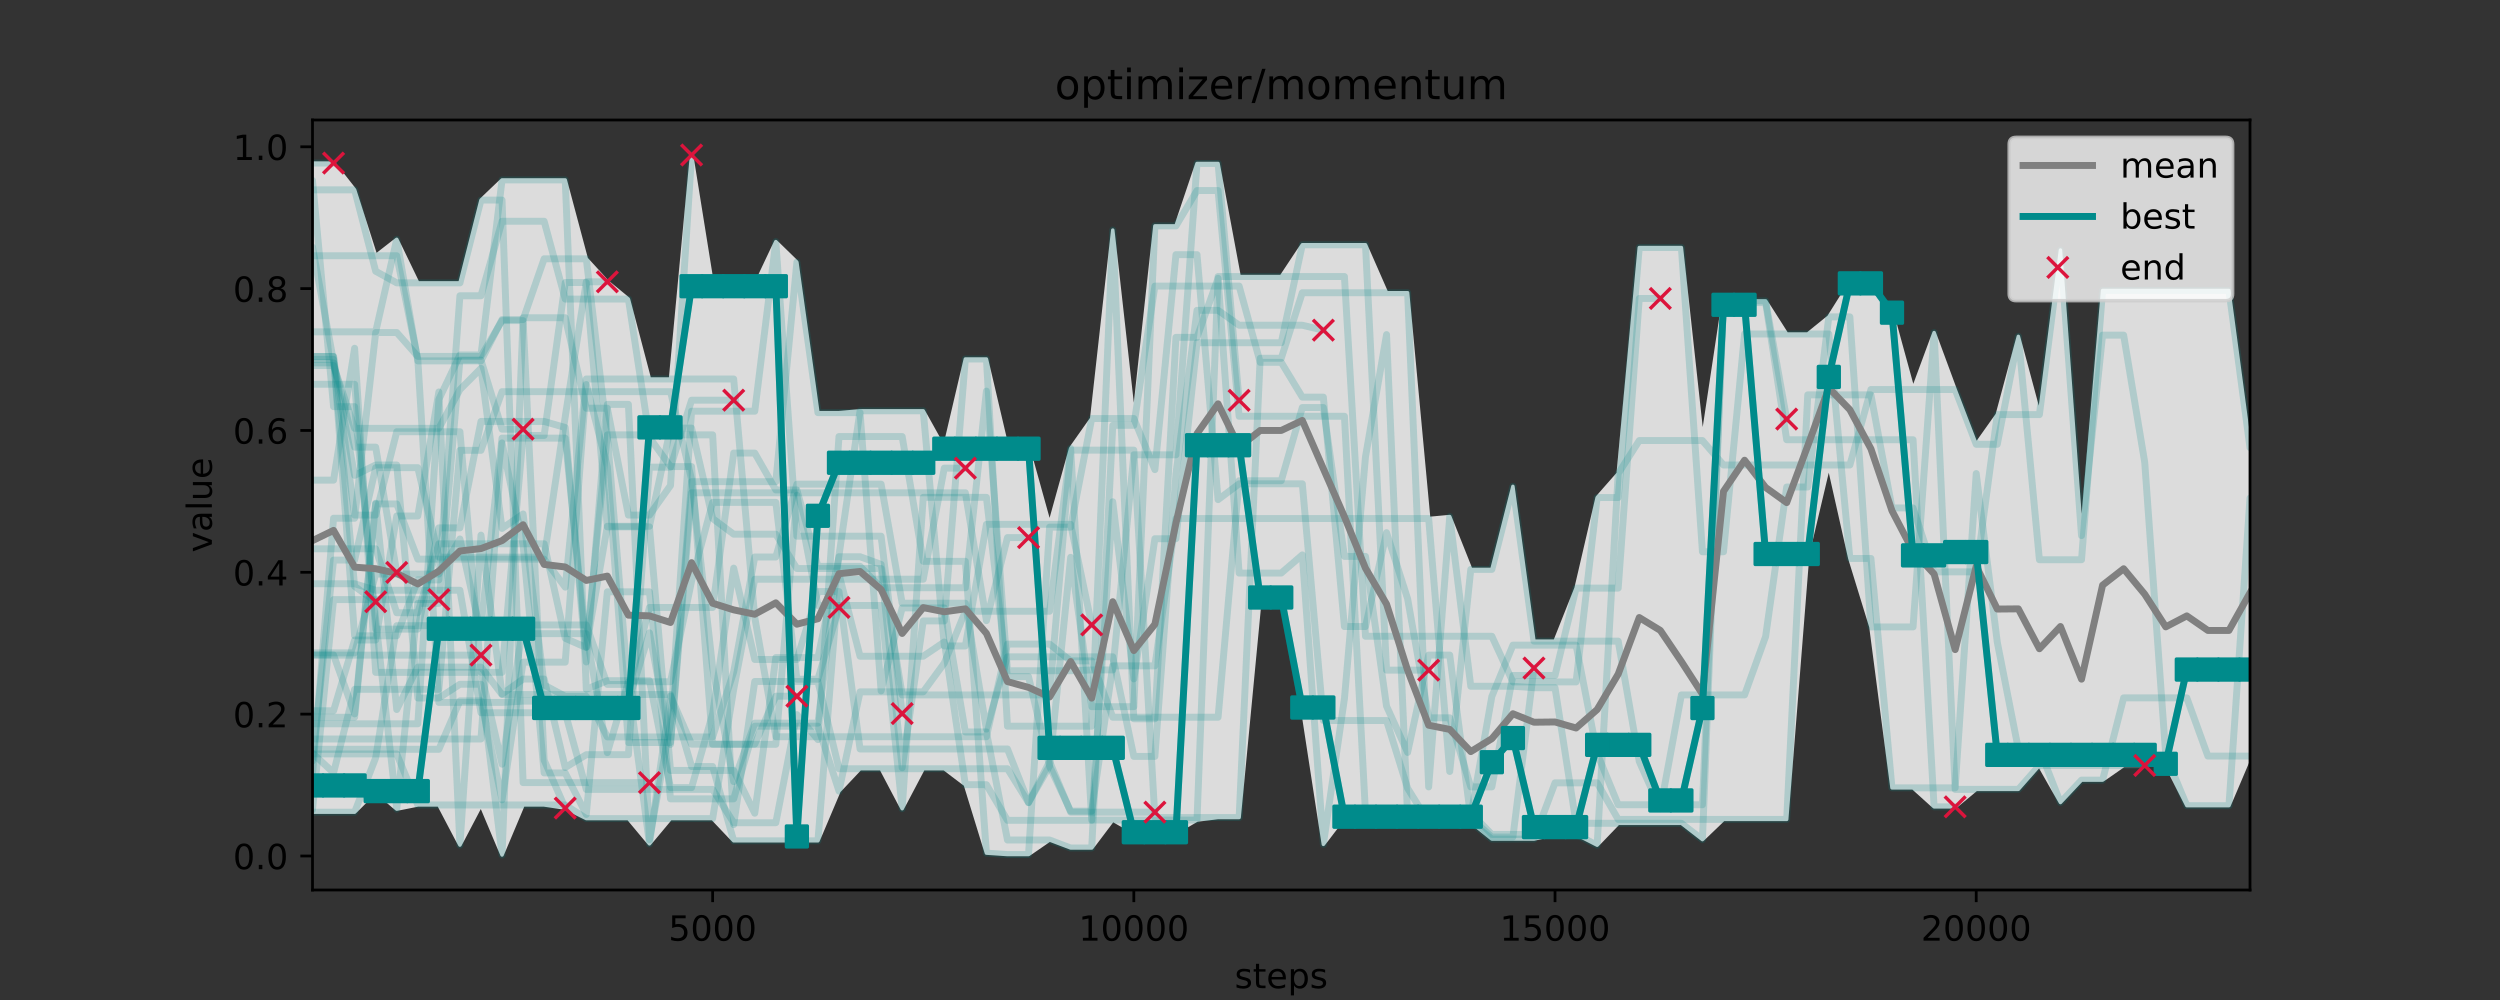 <?xml version="1.0" encoding="utf-8" standalone="no"?>
<!DOCTYPE svg PUBLIC "-//W3C//DTD SVG 1.1//EN"
  "http://www.w3.org/Graphics/SVG/1.1/DTD/svg11.dtd">
<!-- Created with matplotlib (https://matplotlib.org/) -->
<svg height="288pt" version="1.1" viewBox="0 0 720 288" width="720pt" xmlns="http://www.w3.org/2000/svg" xmlns:xlink="http://www.w3.org/1999/xlink">
 <rect x="0" y="0" width="720" height="288" fill="#333333" stroke="none"/>
 <defs>
  <style type="text/css">
*{stroke-linecap:butt;stroke-linejoin:round;}
  </style>
 </defs>
 <g id="figure_1">
  <g id="patch_1">
   <path d="M 0 288 
L 720 288 
L 720 0 
L 0 0 
z
" style="fill:none;"/>
  </g>
  <g id="axes_1">
   <g id="patch_2">
    <path d="M 90 256.32 
L 648 256.32 
L 648 34.56 
L 90 34.56 
z
" style="fill:none;"/>
   </g>
   <g id="PolyCollection_1">
    <defs>
     <path d="M 90 -241.033 
L 90 -54.085 
L 96.065 -54.085 
L 102.13 -54.085 
L 108.196 -60.159 
L 114.261 -54.963 
L 120.326 -56.17 
L 126.391 -56.17 
L 132.457 -44.615 
L 138.522 -56.17 
L 144.587 -41.76 
L 150.652 -56.17 
L 156.717 -56.17 
L 162.783 -55.271 
L 168.848 -52.245 
L 174.913 -52.245 
L 180.978 -52.245 
L 187.043 -44.972 
L 193.109 -52.245 
L 199.174 -52.245 
L 205.239 -52.245 
L 211.304 -45.844 
L 217.37 -45.844 
L 223.435 -45.844 
L 229.5 -45.844 
L 235.565 -45.844 
L 241.63 -60.163 
L 247.696 -66.604 
L 253.761 -66.604 
L 259.826 -55.087 
L 265.891 -66.604 
L 271.957 -66.604 
L 278.022 -62.011 
L 284.087 -42.303 
L 290.152 -41.889 
L 296.217 -41.889 
L 302.283 -46.078 
L 308.348 -43.776 
L 314.413 -43.776 
L 320.478 -51.827 
L 326.543 -48.319 
L 332.609 -48.319 
L 338.674 -48.319 
L 344.739 -51.827 
L 350.804 -52.557 
L 356.87 -52.557 
L 362.935 -115.918 
L 369 -115.918 
L 375.065 -84.239 
L 381.13 -44.821 
L 387.196 -52.786 
L 393.261 -52.786 
L 399.326 -52.786 
L 405.391 -52.786 
L 411.457 -51.228 
L 417.522 -51.228 
L 423.587 -51.228 
L 429.652 -46.351 
L 435.717 -46.351 
L 441.783 -46.351 
L 447.848 -47.683 
L 453.913 -47.683 
L 459.978 -44.579 
L 466.043 -50.889 
L 472.109 -50.889 
L 478.174 -50.889 
L 484.239 -50.889 
L 490.304 -46.182 
L 496.37 -52.009 
L 502.435 -52.009 
L 508.5 -52.009 
L 514.565 -52.009 
L 520.63 -128.446 
L 526.696 -154.08 
L 532.761 -127.167 
L 538.826 -107.448 
L 544.891 -61.098 
L 550.957 -61.098 
L 557.022 -55.63 
L 563.087 -55.63 
L 569.152 -60.662 
L 575.217 -60.662 
L 581.283 -60.662 
L 587.348 -67.546 
L 593.413 -56.868 
L 599.478 -63.325 
L 605.543 -63.325 
L 611.609 -67.546 
L 617.674 -67.546 
L 623.739 -68.028 
L 629.804 -55.973 
L 635.87 -55.973 
L 641.935 -55.973 
L 648 -70.245 
L 648 -159.073 
L 648 -159.073 
L 641.935 -204.345 
L 635.87 -204.345 
L 629.804 -204.345 
L 623.739 -204.345 
L 617.674 -204.345 
L 611.609 -204.345 
L 605.543 -204.345 
L 599.478 -133.748 
L 593.413 -215.992 
L 587.348 -168.594 
L 581.283 -191.132 
L 575.217 -168.594 
L 569.152 -160.043 
L 563.087 -175.817 
L 557.022 -192.225 
L 550.957 -175.817 
L 544.891 -197.948 
L 538.826 -206.394 
L 532.761 -206.394 
L 526.696 -196.733 
L 520.63 -191.815 
L 514.565 -191.815 
L 508.5 -201.345 
L 502.435 -201.345 
L 496.37 -201.345 
L 490.304 -161.119 
L 484.239 -216.709 
L 478.174 -216.709 
L 472.109 -216.709 
L 466.043 -151.603 
L 459.978 -144.704 
L 453.913 -118.627 
L 447.848 -103.358 
L 441.783 -103.358 
L 435.717 -147.931 
L 429.652 -124.017 
L 423.587 -124.017 
L 417.522 -139.237 
L 411.457 -138.664 
L 405.391 -203.696 
L 399.326 -203.696 
L 393.261 -217.509 
L 387.196 -217.509 
L 381.13 -217.509 
L 375.065 -217.509 
L 369 -208.361 
L 362.935 -208.361 
L 356.87 -208.361 
L 350.804 -240.923 
L 344.739 -240.923 
L 338.674 -222.943 
L 332.609 -222.943 
L 326.543 -167.468 
L 320.478 -221.739 
L 314.413 -167.468 
L 308.348 -158.858 
L 302.283 -136.985 
L 296.217 -158.771 
L 290.152 -158.771 
L 284.087 -184.612 
L 278.022 -184.612 
L 271.957 -158.771 
L 265.891 -169.684 
L 259.826 -169.684 
L 253.761 -169.684 
L 247.696 -169.684 
L 241.63 -169.158 
L 235.565 -169.158 
L 229.5 -212.513 
L 223.435 -218.42 
L 217.37 -205.573 
L 211.304 -205.573 
L 205.239 -205.573 
L 199.174 -243.36 
L 193.109 -178.847 
L 187.043 -178.847 
L 180.978 -201.868 
L 174.913 -206.841 
L 168.848 -213.473 
L 162.783 -236.18 
L 156.717 -236.18 
L 150.652 -236.18 
L 144.587 -236.18 
L 138.522 -230.382 
L 132.457 -206.527 
L 126.391 -206.527 
L 120.326 -206.527 
L 114.261 -219.079 
L 108.196 -214.348 
L 102.13 -233.328 
L 96.065 -241.033 
L 90 -241.033 
z
" id="m5d2f6d616e" style="stroke:#dcdcdc;"/>
    </defs>
    <g clip-path="url(#pf25b450e30)">
     <use style="fill:#dcdcdc;stroke:#dcdcdc;" x="0" xlink:href="#m5d2f6d616e" y="288"/>
    </g>
   </g>
   <g id="matplotlib.axis_1">
    <g id="xtick_1">
     <g id="line2d_1">
      <defs>
       <path d="M 0 0 
L 0 3.5 
" id="m960e3ae3b6" style="stroke:#000000;stroke-width:0.8;"/>
      </defs>
      <g>
       <use style="stroke:#000000;stroke-width:0.8;" x="205.239" xlink:href="#m960e3ae3b6" y="256.32"/>
      </g>
     </g>
     <g id="text_1">
      <!-- 5000 -->
      <defs>
       <path d="M 10.797 72.906 
L 49.516 72.906 
L 49.516 64.594 
L 19.828 64.594 
L 19.828 46.734 
Q 21.969 47.469 24.109 47.828 
Q 26.266 48.188 28.422 48.188 
Q 40.625 48.188 47.75 41.5 
Q 54.891 34.812 54.891 23.391 
Q 54.891 11.625 47.562 5.094 
Q 40.234 -1.422 26.906 -1.422 
Q 22.312 -1.422 17.547 -0.641 
Q 12.797 0.141 7.719 1.703 
L 7.719 11.625 
Q 12.109 9.234 16.797 8.062 
Q 21.484 6.891 26.703 6.891 
Q 35.156 6.891 40.078 11.328 
Q 45.016 15.766 45.016 23.391 
Q 45.016 31 40.078 35.438 
Q 35.156 39.891 26.703 39.891 
Q 22.75 39.891 18.812 39.016 
Q 14.891 38.141 10.797 36.281 
z
" id="DejaVuSans-53"/>
       <path d="M 31.781 66.406 
Q 24.172 66.406 20.328 58.906 
Q 16.5 51.422 16.5 36.375 
Q 16.5 21.391 20.328 13.891 
Q 24.172 6.391 31.781 6.391 
Q 39.453 6.391 43.281 13.891 
Q 47.125 21.391 47.125 36.375 
Q 47.125 51.422 43.281 58.906 
Q 39.453 66.406 31.781 66.406 
z
M 31.781 74.219 
Q 44.047 74.219 50.516 64.516 
Q 56.984 54.828 56.984 36.375 
Q 56.984 17.969 50.516 8.266 
Q 44.047 -1.422 31.781 -1.422 
Q 19.531 -1.422 13.062 8.266 
Q 6.594 17.969 6.594 36.375 
Q 6.594 54.828 13.062 64.516 
Q 19.531 74.219 31.781 74.219 
z
" id="DejaVuSans-48"/>
      </defs>
      <g transform="translate(192.514 270.918)scale(0.1 -0.1)">
       <use xlink:href="#DejaVuSans-53"/>
       <use x="63.623" xlink:href="#DejaVuSans-48"/>
       <use x="127.246" xlink:href="#DejaVuSans-48"/>
       <use x="190.869" xlink:href="#DejaVuSans-48"/>
      </g>
     </g>
    </g>
    <g id="xtick_2">
     <g id="line2d_2">
      <g>
       <use style="stroke:#000000;stroke-width:0.8;" x="326.543" xlink:href="#m960e3ae3b6" y="256.32"/>
      </g>
     </g>
     <g id="text_2">
      <!-- 10000 -->
      <defs>
       <path d="M 12.406 8.297 
L 28.516 8.297 
L 28.516 63.922 
L 10.984 60.406 
L 10.984 69.391 
L 28.422 72.906 
L 38.281 72.906 
L 38.281 8.297 
L 54.391 8.297 
L 54.391 0 
L 12.406 0 
z
" id="DejaVuSans-49"/>
      </defs>
      <g transform="translate(310.637 270.918)scale(0.1 -0.1)">
       <use xlink:href="#DejaVuSans-49"/>
       <use x="63.623" xlink:href="#DejaVuSans-48"/>
       <use x="127.246" xlink:href="#DejaVuSans-48"/>
       <use x="190.869" xlink:href="#DejaVuSans-48"/>
       <use x="254.492" xlink:href="#DejaVuSans-48"/>
      </g>
     </g>
    </g>
    <g id="xtick_3">
     <g id="line2d_3">
      <g>
       <use style="stroke:#000000;stroke-width:0.8;" x="447.848" xlink:href="#m960e3ae3b6" y="256.32"/>
      </g>
     </g>
     <g id="text_3">
      <!-- 15000 -->
      <g transform="translate(431.942 270.918)scale(0.1 -0.1)">
       <use xlink:href="#DejaVuSans-49"/>
       <use x="63.623" xlink:href="#DejaVuSans-53"/>
       <use x="127.246" xlink:href="#DejaVuSans-48"/>
       <use x="190.869" xlink:href="#DejaVuSans-48"/>
       <use x="254.492" xlink:href="#DejaVuSans-48"/>
      </g>
     </g>
    </g>
    <g id="xtick_4">
     <g id="line2d_4">
      <g>
       <use style="stroke:#000000;stroke-width:0.8;" x="569.152" xlink:href="#m960e3ae3b6" y="256.32"/>
      </g>
     </g>
     <g id="text_4">
      <!-- 20000 -->
      <defs>
       <path d="M 19.188 8.297 
L 53.609 8.297 
L 53.609 0 
L 7.328 0 
L 7.328 8.297 
Q 12.938 14.109 22.625 23.891 
Q 32.328 33.688 34.812 36.531 
Q 39.547 41.844 41.422 45.531 
Q 43.312 49.219 43.312 52.781 
Q 43.312 58.594 39.234 62.25 
Q 35.156 65.922 28.609 65.922 
Q 23.969 65.922 18.812 64.312 
Q 13.672 62.703 7.812 59.422 
L 7.812 69.391 
Q 13.766 71.781 18.938 73 
Q 24.125 74.219 28.422 74.219 
Q 39.75 74.219 46.484 68.547 
Q 53.219 62.891 53.219 53.422 
Q 53.219 48.922 51.531 44.891 
Q 49.859 40.875 45.406 35.406 
Q 44.188 33.984 37.641 27.219 
Q 31.109 20.453 19.188 8.297 
z
" id="DejaVuSans-50"/>
      </defs>
      <g transform="translate(553.246 270.918)scale(0.1 -0.1)">
       <use xlink:href="#DejaVuSans-50"/>
       <use x="63.623" xlink:href="#DejaVuSans-48"/>
       <use x="127.246" xlink:href="#DejaVuSans-48"/>
       <use x="190.869" xlink:href="#DejaVuSans-48"/>
       <use x="254.492" xlink:href="#DejaVuSans-48"/>
      </g>
     </g>
    </g>
    <g id="text_5">
     <!-- steps -->
     <defs>
      <path d="M 44.281 53.078 
L 44.281 44.578 
Q 40.484 46.531 36.375 47.5 
Q 32.281 48.484 27.875 48.484 
Q 21.188 48.484 17.844 46.438 
Q 14.5 44.391 14.5 40.281 
Q 14.5 37.156 16.891 35.375 
Q 19.281 33.594 26.516 31.984 
L 29.594 31.297 
Q 39.156 29.25 43.188 25.516 
Q 47.219 21.781 47.219 15.094 
Q 47.219 7.469 41.188 3.016 
Q 35.156 -1.422 24.609 -1.422 
Q 20.219 -1.422 15.453 -0.562 
Q 10.688 0.297 5.422 2 
L 5.422 11.281 
Q 10.406 8.688 15.234 7.391 
Q 20.062 6.109 24.812 6.109 
Q 31.156 6.109 34.562 8.281 
Q 37.984 10.453 37.984 14.406 
Q 37.984 18.062 35.516 20.016 
Q 33.062 21.969 24.703 23.781 
L 21.578 24.516 
Q 13.234 26.266 9.516 29.906 
Q 5.812 33.547 5.812 39.891 
Q 5.812 47.609 11.281 51.797 
Q 16.75 56 26.812 56 
Q 31.781 56 36.172 55.266 
Q 40.578 54.547 44.281 53.078 
z
" id="DejaVuSans-115"/>
      <path d="M 18.312 70.219 
L 18.312 54.688 
L 36.812 54.688 
L 36.812 47.703 
L 18.312 47.703 
L 18.312 18.016 
Q 18.312 11.328 20.141 9.422 
Q 21.969 7.516 27.594 7.516 
L 36.812 7.516 
L 36.812 0 
L 27.594 0 
Q 17.188 0 13.234 3.875 
Q 9.281 7.766 9.281 18.016 
L 9.281 47.703 
L 2.688 47.703 
L 2.688 54.688 
L 9.281 54.688 
L 9.281 70.219 
z
" id="DejaVuSans-116"/>
      <path d="M 56.203 29.594 
L 56.203 25.203 
L 14.891 25.203 
Q 15.484 15.922 20.484 11.062 
Q 25.484 6.203 34.422 6.203 
Q 39.594 6.203 44.453 7.469 
Q 49.312 8.734 54.109 11.281 
L 54.109 2.781 
Q 49.266 0.734 44.188 -0.344 
Q 39.109 -1.422 33.891 -1.422 
Q 20.797 -1.422 13.156 6.188 
Q 5.516 13.812 5.516 26.812 
Q 5.516 40.234 12.766 48.109 
Q 20.016 56 32.328 56 
Q 43.359 56 49.781 48.891 
Q 56.203 41.797 56.203 29.594 
z
M 47.219 32.234 
Q 47.125 39.594 43.094 43.984 
Q 39.062 48.391 32.422 48.391 
Q 24.906 48.391 20.391 44.141 
Q 15.875 39.891 15.188 32.172 
z
" id="DejaVuSans-101"/>
      <path d="M 18.109 8.203 
L 18.109 -20.797 
L 9.078 -20.797 
L 9.078 54.688 
L 18.109 54.688 
L 18.109 46.391 
Q 20.953 51.266 25.266 53.625 
Q 29.594 56 35.594 56 
Q 45.562 56 51.781 48.094 
Q 58.016 40.188 58.016 27.297 
Q 58.016 14.406 51.781 6.484 
Q 45.562 -1.422 35.594 -1.422 
Q 29.594 -1.422 25.266 0.953 
Q 20.953 3.328 18.109 8.203 
z
M 48.688 27.297 
Q 48.688 37.203 44.609 42.844 
Q 40.531 48.484 33.406 48.484 
Q 26.266 48.484 22.188 42.844 
Q 18.109 37.203 18.109 27.297 
Q 18.109 17.391 22.188 11.75 
Q 26.266 6.109 33.406 6.109 
Q 40.531 6.109 44.609 11.75 
Q 48.688 17.391 48.688 27.297 
z
" id="DejaVuSans-112"/>
     </defs>
     <g transform="translate(355.58 284.597)scale(0.1 -0.1)">
      <use xlink:href="#DejaVuSans-115"/>
      <use x="52.1" xlink:href="#DejaVuSans-116"/>
      <use x="91.309" xlink:href="#DejaVuSans-101"/>
      <use x="152.832" xlink:href="#DejaVuSans-112"/>
      <use x="216.309" xlink:href="#DejaVuSans-115"/>
     </g>
    </g>
   </g>
   <g id="matplotlib.axis_2">
    <g id="ytick_1">
     <g id="line2d_5">
      <defs>
       <path d="M 0 0 
L -3.5 0 
" id="mce45cc0a11" style="stroke:#000000;stroke-width:0.8;"/>
      </defs>
      <g>
       <use style="stroke:#000000;stroke-width:0.8;" x="90" xlink:href="#mce45cc0a11" y="246.525"/>
      </g>
     </g>
     <g id="text_6">
      <!-- 0.0 -->
      <defs>
       <path d="M 10.688 12.406 
L 21 12.406 
L 21 0 
L 10.688 0 
z
" id="DejaVuSans-46"/>
      </defs>
      <g transform="translate(67.097 250.324)scale(0.1 -0.1)">
       <use xlink:href="#DejaVuSans-48"/>
       <use x="63.623" xlink:href="#DejaVuSans-46"/>
       <use x="95.41" xlink:href="#DejaVuSans-48"/>
      </g>
     </g>
    </g>
    <g id="ytick_2">
     <g id="line2d_6">
      <g>
       <use style="stroke:#000000;stroke-width:0.8;" x="90" xlink:href="#mce45cc0a11" y="205.675"/>
      </g>
     </g>
     <g id="text_7">
      <!-- 0.2 -->
      <g transform="translate(67.097 209.474)scale(0.1 -0.1)">
       <use xlink:href="#DejaVuSans-48"/>
       <use x="63.623" xlink:href="#DejaVuSans-46"/>
       <use x="95.41" xlink:href="#DejaVuSans-50"/>
      </g>
     </g>
    </g>
    <g id="ytick_3">
     <g id="line2d_7">
      <g>
       <use style="stroke:#000000;stroke-width:0.8;" x="90" xlink:href="#mce45cc0a11" y="164.824"/>
      </g>
     </g>
     <g id="text_8">
      <!-- 0.4 -->
      <defs>
       <path d="M 37.797 64.312 
L 12.891 25.391 
L 37.797 25.391 
z
M 35.203 72.906 
L 47.609 72.906 
L 47.609 25.391 
L 58.016 25.391 
L 58.016 17.188 
L 47.609 17.188 
L 47.609 0 
L 37.797 0 
L 37.797 17.188 
L 4.891 17.188 
L 4.891 26.703 
z
" id="DejaVuSans-52"/>
      </defs>
      <g transform="translate(67.097 168.623)scale(0.1 -0.1)">
       <use xlink:href="#DejaVuSans-48"/>
       <use x="63.623" xlink:href="#DejaVuSans-46"/>
       <use x="95.41" xlink:href="#DejaVuSans-52"/>
      </g>
     </g>
    </g>
    <g id="ytick_4">
     <g id="line2d_8">
      <g>
       <use style="stroke:#000000;stroke-width:0.8;" x="90" xlink:href="#mce45cc0a11" y="123.973"/>
      </g>
     </g>
     <g id="text_9">
      <!-- 0.6 -->
      <defs>
       <path d="M 33.016 40.375 
Q 26.375 40.375 22.484 35.828 
Q 18.609 31.297 18.609 23.391 
Q 18.609 15.531 22.484 10.953 
Q 26.375 6.391 33.016 6.391 
Q 39.656 6.391 43.531 10.953 
Q 47.406 15.531 47.406 23.391 
Q 47.406 31.297 43.531 35.828 
Q 39.656 40.375 33.016 40.375 
z
M 52.594 71.297 
L 52.594 62.312 
Q 48.875 64.062 45.094 64.984 
Q 41.312 65.922 37.594 65.922 
Q 27.828 65.922 22.672 59.328 
Q 17.531 52.734 16.797 39.406 
Q 19.672 43.656 24.016 45.922 
Q 28.375 48.188 33.594 48.188 
Q 44.578 48.188 50.953 41.516 
Q 57.328 34.859 57.328 23.391 
Q 57.328 12.156 50.688 5.359 
Q 44.047 -1.422 33.016 -1.422 
Q 20.359 -1.422 13.672 8.266 
Q 6.984 17.969 6.984 36.375 
Q 6.984 53.656 15.188 63.938 
Q 23.391 74.219 37.203 74.219 
Q 40.922 74.219 44.703 73.484 
Q 48.484 72.75 52.594 71.297 
z
" id="DejaVuSans-54"/>
      </defs>
      <g transform="translate(67.097 127.773)scale(0.1 -0.1)">
       <use xlink:href="#DejaVuSans-48"/>
       <use x="63.623" xlink:href="#DejaVuSans-46"/>
       <use x="95.41" xlink:href="#DejaVuSans-54"/>
      </g>
     </g>
    </g>
    <g id="ytick_5">
     <g id="line2d_9">
      <g>
       <use style="stroke:#000000;stroke-width:0.8;" x="90" xlink:href="#mce45cc0a11" y="83.123"/>
      </g>
     </g>
     <g id="text_10">
      <!-- 0.8 -->
      <defs>
       <path d="M 31.781 34.625 
Q 24.75 34.625 20.719 30.859 
Q 16.703 27.094 16.703 20.516 
Q 16.703 13.922 20.719 10.156 
Q 24.75 6.391 31.781 6.391 
Q 38.812 6.391 42.859 10.172 
Q 46.922 13.969 46.922 20.516 
Q 46.922 27.094 42.891 30.859 
Q 38.875 34.625 31.781 34.625 
z
M 21.922 38.812 
Q 15.578 40.375 12.031 44.719 
Q 8.5 49.078 8.5 55.328 
Q 8.5 64.062 14.719 69.141 
Q 20.953 74.219 31.781 74.219 
Q 42.672 74.219 48.875 69.141 
Q 55.078 64.062 55.078 55.328 
Q 55.078 49.078 51.531 44.719 
Q 48 40.375 41.703 38.812 
Q 48.828 37.156 52.797 32.312 
Q 56.781 27.484 56.781 20.516 
Q 56.781 9.906 50.312 4.234 
Q 43.844 -1.422 31.781 -1.422 
Q 19.734 -1.422 13.25 4.234 
Q 6.781 9.906 6.781 20.516 
Q 6.781 27.484 10.781 32.312 
Q 14.797 37.156 21.922 38.812 
z
M 18.312 54.391 
Q 18.312 48.734 21.844 45.562 
Q 25.391 42.391 31.781 42.391 
Q 38.141 42.391 41.719 45.562 
Q 45.312 48.734 45.312 54.391 
Q 45.312 60.062 41.719 63.234 
Q 38.141 66.406 31.781 66.406 
Q 25.391 66.406 21.844 63.234 
Q 18.312 60.062 18.312 54.391 
z
" id="DejaVuSans-56"/>
      </defs>
      <g transform="translate(67.097 86.922)scale(0.1 -0.1)">
       <use xlink:href="#DejaVuSans-48"/>
       <use x="63.623" xlink:href="#DejaVuSans-46"/>
       <use x="95.41" xlink:href="#DejaVuSans-56"/>
      </g>
     </g>
    </g>
    <g id="ytick_6">
     <g id="line2d_10">
      <g>
       <use style="stroke:#000000;stroke-width:0.8;" x="90" xlink:href="#mce45cc0a11" y="42.272"/>
      </g>
     </g>
     <g id="text_11">
      <!-- 1.0 -->
      <g transform="translate(67.097 46.071)scale(0.1 -0.1)">
       <use xlink:href="#DejaVuSans-49"/>
       <use x="63.623" xlink:href="#DejaVuSans-46"/>
       <use x="95.41" xlink:href="#DejaVuSans-48"/>
      </g>
     </g>
    </g>
    <g id="text_12">
     <!-- value -->
     <defs>
      <path d="M 2.984 54.688 
L 12.5 54.688 
L 29.594 8.797 
L 46.688 54.688 
L 56.203 54.688 
L 35.688 0 
L 23.484 0 
z
" id="DejaVuSans-118"/>
      <path d="M 34.281 27.484 
Q 23.391 27.484 19.188 25 
Q 14.984 22.516 14.984 16.5 
Q 14.984 11.719 18.141 8.906 
Q 21.297 6.109 26.703 6.109 
Q 34.188 6.109 38.703 11.406 
Q 43.219 16.703 43.219 25.484 
L 43.219 27.484 
z
M 52.203 31.203 
L 52.203 0 
L 43.219 0 
L 43.219 8.297 
Q 40.141 3.328 35.547 0.953 
Q 30.953 -1.422 24.312 -1.422 
Q 15.922 -1.422 10.953 3.297 
Q 6 8.016 6 15.922 
Q 6 25.141 12.172 29.828 
Q 18.359 34.516 30.609 34.516 
L 43.219 34.516 
L 43.219 35.406 
Q 43.219 41.609 39.141 45 
Q 35.062 48.391 27.688 48.391 
Q 23 48.391 18.547 47.266 
Q 14.109 46.141 10.016 43.891 
L 10.016 52.203 
Q 14.938 54.109 19.578 55.047 
Q 24.219 56 28.609 56 
Q 40.484 56 46.344 49.844 
Q 52.203 43.703 52.203 31.203 
z
" id="DejaVuSans-97"/>
      <path d="M 9.422 75.984 
L 18.406 75.984 
L 18.406 0 
L 9.422 0 
z
" id="DejaVuSans-108"/>
      <path d="M 8.5 21.578 
L 8.5 54.688 
L 17.484 54.688 
L 17.484 21.922 
Q 17.484 14.156 20.5 10.266 
Q 23.531 6.391 29.594 6.391 
Q 36.859 6.391 41.078 11.031 
Q 45.312 15.672 45.312 23.688 
L 45.312 54.688 
L 54.297 54.688 
L 54.297 0 
L 45.312 0 
L 45.312 8.406 
Q 42.047 3.422 37.719 1 
Q 33.406 -1.422 27.688 -1.422 
Q 18.266 -1.422 13.375 4.438 
Q 8.5 10.297 8.5 21.578 
z
M 31.109 56 
z
" id="DejaVuSans-117"/>
     </defs>
     <g transform="translate(61.017 159.098)rotate(-90)scale(0.1 -0.1)">
      <use xlink:href="#DejaVuSans-118"/>
      <use x="59.18" xlink:href="#DejaVuSans-97"/>
      <use x="120.459" xlink:href="#DejaVuSans-108"/>
      <use x="148.242" xlink:href="#DejaVuSans-117"/>
      <use x="211.621" xlink:href="#DejaVuSans-101"/>
     </g>
    </g>
   </g>
   <g id="line2d_11">
    <path clip-path="url(#pf25b450e30)" d="M 90 233.213 
L 96.065 172.691 
L 102.13 172.691 
L 108.196 172.691 
L 114.261 172.691 
L 120.326 172.691 
L 126.391 172.691 
" style="fill:none;stroke:#008b8b;stroke-linecap:round;stroke-opacity:0.2;stroke-width:2;"/>
   </g>
   <g id="line2d_12">
    <path clip-path="url(#pf25b450e30)" d="M 90 73.652 
L 96.065 73.652 
L 102.13 73.652 
L 108.196 73.652 
L 114.261 73.652 
L 120.326 103.498 
L 126.391 202.297 
L 132.457 202.297 
L 138.522 202.297 
L 144.587 202.297 
L 150.652 201.929 
L 156.717 201.929 
L 162.783 201.929 
L 168.848 201.929 
L 174.913 201.929 
L 180.978 201.929 
L 187.043 182.254 
L 193.109 214.39 
L 199.174 141.919 
L 205.239 141.919 
L 211.304 141.919 
L 217.37 141.919 
L 223.435 141.919 
L 229.5 141.919 
L 235.565 141.919 
L 241.63 141.919 
L 247.696 141.919 
L 253.761 141.919 
L 259.826 141.919 
L 265.891 141.919 
L 271.957 141.919 
L 278.022 141.919 
L 284.087 178.741 
L 290.152 154.822 
L 296.217 154.822 
" style="fill:none;stroke:#008b8b;stroke-linecap:round;stroke-opacity:0.2;stroke-width:2;"/>
   </g>
   <g id="line2d_13">
    <path clip-path="url(#pf25b450e30)" d="M 90 217.134 
L 96.065 217.134 
L 102.13 217.134 
L 108.196 217.134 
L 114.261 217.134 
L 120.326 231.83 
L 126.391 231.83 
L 132.457 231.83 
L 138.522 231.83 
L 144.587 231.83 
L 150.652 231.83 
L 156.717 231.83 
L 162.783 231.83 
L 168.848 235.755 
L 174.913 235.755 
L 180.978 235.755 
L 187.043 235.755 
L 193.109 235.755 
L 199.174 235.755 
L 205.239 235.755 
L 211.304 198.522 
L 217.37 166.818 
L 223.435 166.818 
L 229.5 166.818 
L 235.565 166.818 
L 241.63 166.818 
L 247.696 166.818 
L 253.761 166.818 
L 259.826 166.818 
L 265.891 166.818 
L 271.957 134.816 
L 278.022 134.816 
" style="fill:none;stroke:#008b8b;stroke-linecap:round;stroke-opacity:0.2;stroke-width:2;"/>
   </g>
   <g id="line2d_14">
    <path clip-path="url(#pf25b450e30)" d="M 90 223.028 
L 96.065 149.255 
L 102.13 149.255 
L 108.196 95.764 
L 114.261 95.764 
L 120.326 102.639 
L 126.391 102.639 
L 132.457 102.639 
L 138.522 102.639 
L 144.587 92.334 
L 150.652 92.334 
L 156.717 218.934 
L 162.783 232.729 
" style="fill:none;stroke:#008b8b;stroke-linecap:round;stroke-opacity:0.2;stroke-width:2;"/>
   </g>
   <g id="line2d_15">
    <path clip-path="url(#pf25b450e30)" d="M 90 188.674 
L 96.065 188.674 
L 102.13 188.674 
L 108.196 188.674 
L 114.261 188.674 
L 120.326 188.674 
L 126.391 188.674 
L 132.457 188.674 
L 138.522 188.674 
" style="fill:none;stroke:#008b8b;stroke-linecap:round;stroke-opacity:0.2;stroke-width:2;"/>
   </g>
   <g id="line2d_16">
    <path clip-path="url(#pf25b450e30)" d="M 90 188.625 
L 96.065 188.625 
L 102.13 205.606 
L 108.196 144.923 
L 114.261 204.34 
L 120.326 192.125 
L 126.391 192.125 
L 132.457 192.125 
L 138.522 192.125 
L 144.587 200.03 
L 150.652 200.03 
L 156.717 200.03 
L 162.783 200.03 
L 168.848 200.03 
L 174.913 200.03 
L 180.978 200.03 
L 187.043 200.03 
L 193.109 200.03 
L 199.174 220.767 
L 205.239 220.767 
L 211.304 242.156 
L 217.37 242.156 
L 223.435 242.156 
L 229.5 242.156 
L 235.565 242.156 
L 241.63 165.416 
L 247.696 189 
L 253.761 189 
L 259.826 189 
L 265.891 189 
L 271.957 184.894 
L 278.022 225.989 
L 284.087 225.989 
L 290.152 236.257 
L 296.217 236.257 
L 302.283 236.257 
L 308.348 236.257 
L 314.413 236.257 
L 320.478 144.511 
L 326.543 195.518 
L 332.609 155.148 
L 338.674 155.148 
L 344.739 98.71 
L 350.804 98.71 
L 356.87 98.71 
L 362.935 98.71 
L 369 98.71 
L 375.065 70.491 
L 381.13 70.491 
L 387.196 70.491 
L 393.261 70.491 
L 399.326 193.003 
L 405.391 193.003 
L 411.457 193.003 
" style="fill:none;stroke:#008b8b;stroke-linecap:round;stroke-opacity:0.2;stroke-width:2;"/>
   </g>
   <g id="line2d_17">
    <path clip-path="url(#pf25b450e30)" d="M 90 105.278 
L 96.065 105.278 
L 102.13 123.362 
L 108.196 123.362 
L 114.261 123.362 
L 120.326 123.362 
L 126.391 123.362 
L 132.457 112.2 
L 138.522 106.081 
L 144.587 152.184 
L 150.652 148.024 
L 156.717 197.275 
L 162.783 200.538 
L 168.848 200.538 
L 174.913 212.229 
L 180.978 212.229 
L 187.043 212.229 
L 193.109 212.229 
L 199.174 212.229 
L 205.239 212.229 
L 211.304 193.478 
L 217.37 160.408 
L 223.435 160.408 
L 229.5 139.436 
L 235.565 139.436 
L 241.63 139.436 
L 247.696 139.436 
L 253.761 139.436 
L 259.826 173.727 
L 265.891 173.727 
L 271.957 173.727 
L 278.022 173.727 
L 284.087 209.971 
L 290.152 189.156 
L 296.217 189.156 
L 302.283 189.156 
L 308.348 189.156 
L 314.413 189.156 
L 320.478 189.156 
L 326.543 217.84 
L 332.609 217.84 
L 338.674 136.484 
L 344.739 89.378 
L 350.804 89.378 
L 356.87 93.667 
L 362.935 93.667 
L 369 93.667 
L 375.065 93.667 
L 381.13 95.089 
" style="fill:none;stroke:#008b8b;stroke-linecap:round;stroke-opacity:0.2;stroke-width:2;"/>
   </g>
   <g id="line2d_18">
    <path clip-path="url(#pf25b450e30)" d="M 90 212.826 
L 96.065 212.826 
L 102.13 212.826 
L 108.196 212.826 
L 114.261 212.826 
L 120.326 212.826 
L 126.391 212.826 
L 132.457 212.826 
L 138.522 212.826 
L 144.587 127.549 
L 150.652 156.941 
L 156.717 222.606 
L 162.783 222.606 
L 168.848 234.566 
L 174.913 170.442 
L 180.978 170.442 
L 187.043 170.442 
L 193.109 230.066 
L 199.174 230.066 
L 205.239 230.066 
L 211.304 230.066 
L 217.37 209.148 
L 223.435 209.148 
L 229.5 209.148 
L 235.565 209.148 
L 241.63 227.837 
L 247.696 199.252 
L 253.761 199.252 
L 259.826 199.252 
L 265.891 199.252 
L 271.957 190.963 
L 278.022 176.041 
L 284.087 176.041 
L 290.152 176.041 
L 296.217 176.041 
L 302.283 176.041 
L 308.348 129.142 
L 314.413 236.173 
L 320.478 236.173 
L 326.543 236.173 
L 332.609 236.173 
L 338.674 236.173 
L 344.739 236.173 
L 350.804 79.639 
L 356.87 79.639 
L 362.935 79.639 
L 369 79.639 
L 375.065 79.639 
L 381.13 79.639 
L 387.196 79.639 
L 393.261 183.248 
L 399.326 183.248 
L 405.391 183.248 
L 411.457 183.248 
L 417.522 183.248 
L 423.587 183.248 
L 429.652 183.248 
L 435.717 196.396 
L 441.783 196.396 
L 447.848 196.396 
L 453.913 196.396 
L 459.978 143.296 
L 466.043 143.296 
L 472.109 71.291 
L 478.174 71.291 
L 484.239 71.291 
L 490.304 158.908 
L 496.37 158.908 
L 502.435 96.185 
L 508.5 96.185 
L 514.565 96.185 
L 520.63 96.185 
L 526.696 96.185 
L 532.761 160.833 
L 538.826 160.833 
L 544.891 226.902 
L 550.957 226.902 
L 557.022 226.902 
L 563.087 226.902 
L 569.152 136.386 
L 575.217 184.953 
L 581.283 215.739 
L 587.348 215.739 
L 593.413 231.132 
L 599.478 224.675 
L 605.543 224.675 
L 611.609 200.987 
L 617.674 200.987 
L 623.739 200.987 
L 629.804 200.987 
L 635.87 217.755 
L 641.935 217.755 
L 648 217.755 
" style="fill:none;stroke:#008b8b;stroke-linecap:round;stroke-opacity:0.2;stroke-width:2;"/>
   </g>
   <g id="line2d_19">
    <path clip-path="url(#pf25b450e30)" d="M 90 208.454 
L 96.065 208.454 
L 102.13 208.454 
L 108.196 208.454 
L 114.261 208.454 
L 120.326 208.454 
L 126.391 115.03 
L 132.457 102.23 
L 138.522 102.23 
L 144.587 51.82 
L 150.652 51.82 
L 156.717 51.82 
L 162.783 51.82 
L 168.848 198.515 
L 174.913 196.028 
L 180.978 196.028 
L 187.043 196.028 
L 193.109 226.831 
L 199.174 226.831 
L 205.239 205.555 
L 211.304 163.62 
L 217.37 189.924 
L 223.435 189.924 
L 229.5 189.924 
L 235.565 170.366 
L 241.63 170.366 
L 247.696 215.709 
L 253.761 215.709 
L 259.826 215.709 
L 265.891 215.709 
L 271.957 215.709 
L 278.022 215.709 
L 284.087 215.709 
L 290.152 215.709 
L 296.217 231.117 
L 302.283 220.576 
L 308.348 160.514 
L 314.413 203.52 
L 320.478 203.52 
L 326.543 203.52 
L 332.609 65.057 
L 338.674 65.057 
L 344.739 54.879 
L 350.804 54.879 
L 356.87 119.889 
L 362.935 119.889 
L 369 119.889 
L 375.065 119.889 
L 381.13 119.889 
L 387.196 119.889 
L 393.261 234.109 
L 399.326 234.109 
L 405.391 234.109 
L 411.457 234.109 
L 417.522 234.109 
L 423.587 234.109 
L 429.652 240.317 
L 435.717 240.317 
L 441.783 240.317 
L 447.848 240.317 
L 453.913 240.317 
L 459.978 243.421 
L 466.043 136.397 
L 472.109 126.881 
L 478.174 126.881 
L 484.239 126.881 
L 490.304 126.881 
L 496.37 133.92 
L 502.435 133.92 
L 508.5 133.92 
L 514.565 133.92 
L 520.63 133.92 
L 526.696 133.92 
L 532.761 133.92 
L 538.826 112.183 
L 544.891 112.183 
L 550.957 112.183 
L 557.022 112.183 
L 563.087 112.183 
L 569.152 127.957 
L 575.217 127.957 
L 581.283 96.868 
L 587.348 161.198 
L 593.413 161.198 
L 599.478 161.198 
L 605.543 83.655 
L 611.609 83.655 
L 617.674 83.655 
L 623.739 83.655 
L 629.804 83.655 
L 635.87 83.655 
L 641.935 83.655 
L 648 128.927 
" style="fill:none;stroke:#008b8b;stroke-linecap:round;stroke-opacity:0.2;stroke-width:2;"/>
   </g>
   <g id="line2d_20">
    <path clip-path="url(#pf25b450e30)" d="M 90 95.569 
L 96.065 95.569 
L 102.13 95.569 
L 108.196 95.569 
L 114.261 68.921 
L 120.326 103.938 
L 126.391 103.938 
L 132.457 103.938 
L 138.522 103.938 
L 144.587 92.04 
L 150.652 92.04 
L 156.717 74.527 
L 162.783 74.527 
L 168.848 74.527 
L 174.913 125.61 
L 180.978 198.683 
L 187.043 174.95 
L 193.109 174.95 
L 199.174 174.95 
L 205.239 174.95 
L 211.304 130.488 
L 217.37 130.488 
L 223.435 141.105 
L 229.5 141.105 
L 235.565 163.1 
L 241.63 163.1 
L 247.696 163.1 
L 253.761 169.273 
L 259.826 169.273 
L 265.891 169.273 
L 271.957 169.273 
L 278.022 169.273 
L 284.087 112.638 
L 290.152 193.177 
L 296.217 193.177 
L 302.283 193.177 
L 308.348 193.177 
L 314.413 192.947 
L 320.478 192.947 
L 326.543 130.979 
L 332.609 130.979 
L 338.674 130.979 
L 344.739 47.077 
L 350.804 47.077 
L 356.87 115.291 
" style="fill:none;stroke:#008b8b;stroke-linecap:round;stroke-opacity:0.2;stroke-width:2;"/>
   </g>
   <g id="line2d_21">
    <path clip-path="url(#pf25b450e30)" d="M 90 138.281 
L 96.065 138.281 
L 102.13 100.301 
L 108.196 193.643 
L 114.261 193.643 
L 120.326 193.643 
L 126.391 193.643 
L 132.457 193.643 
L 138.522 193.643 
L 144.587 220.085 
L 150.652 179.978 
L 156.717 179.978 
L 162.783 179.978 
L 168.848 179.978 
L 174.913 197.107 
L 180.978 197.107 
L 187.043 243.028 
L 193.109 200.433 
L 199.174 214.315 
L 205.239 214.315 
L 211.304 214.315 
L 217.37 214.315 
L 223.435 200.511 
L 229.5 200.511 
" style="fill:none;stroke:#008b8b;stroke-linecap:round;stroke-opacity:0.2;stroke-width:2;"/>
   </g>
   <g id="line2d_22">
    <path clip-path="url(#pf25b450e30)" d="M 90 188.035 
L 96.065 188.035 
L 102.13 188.035 
L 108.196 165.333 
L 114.261 165.333 
L 120.326 165.333 
L 126.391 165.333 
L 132.457 155.223 
L 138.522 182.499 
L 144.587 182.499 
L 150.652 182.499 
L 156.717 182.499 
L 162.783 182.499 
L 168.848 182.499 
L 174.913 216.764 
L 180.978 196.341 
L 187.043 196.341 
L 193.109 196.341 
L 199.174 167.383 
L 205.239 144.682 
L 211.304 144.682 
L 217.37 144.682 
L 223.435 144.682 
L 229.5 195.604 
L 235.565 195.604 
L 241.63 174.935 
" style="fill:none;stroke:#008b8b;stroke-linecap:round;stroke-opacity:0.2;stroke-width:2;"/>
   </g>
   <g id="line2d_23">
    <path clip-path="url(#pf25b450e30)" d="M 90 158.047 
L 96.065 158.047 
L 102.13 158.047 
L 108.196 158.047 
L 114.261 176.467 
L 120.326 176.467 
L 126.391 156.616 
L 132.457 156.616 
L 138.522 156.616 
L 144.587 156.616 
L 150.652 156.616 
L 156.717 156.616 
L 162.783 183.829 
L 168.848 186.493 
L 174.913 125.243 
L 180.978 125.243 
L 187.043 125.243 
L 193.109 125.243 
L 199.174 125.243 
L 205.239 125.243 
L 211.304 237.49 
L 217.37 196.267 
L 223.435 196.267 
L 229.5 196.267 
L 235.565 196.267 
L 241.63 221.396 
L 247.696 221.396 
L 253.761 221.396 
L 259.826 221.396 
L 265.891 221.396 
L 271.957 221.396 
L 278.022 221.396 
L 284.087 221.396 
L 290.152 221.396 
L 296.217 231.178 
L 302.283 219.334 
L 308.348 233.9 
L 314.413 233.9 
L 320.478 233.9 
L 326.543 233.9 
L 332.609 233.9 
" style="fill:none;stroke:#008b8b;stroke-linecap:round;stroke-opacity:0.2;stroke-width:2;"/>
   </g>
   <g id="line2d_24">
    <path clip-path="url(#pf25b450e30)" d="M 90 226.204 
L 96.065 226.204 
L 102.13 226.204 
L 108.196 227.841 
L 114.261 227.841 
L 120.326 227.841 
L 126.391 181.074 
L 132.457 181.074 
L 138.522 181.074 
L 144.587 181.074 
L 150.652 181.074 
L 156.717 203.892 
L 162.783 203.892 
L 168.848 203.892 
L 174.913 203.892 
L 180.978 203.892 
L 187.043 123.082 
L 193.109 123.082 
L 199.174 82.427 
L 205.239 82.427 
L 211.304 82.427 
L 217.37 82.427 
L 223.435 82.427 
L 229.5 240.899 
L 235.565 148.548 
L 241.63 133.276 
L 247.696 133.276 
L 253.761 133.276 
L 259.826 133.276 
L 265.891 133.276 
L 271.957 129.229 
L 278.022 129.229 
L 284.087 129.229 
L 290.152 129.229 
L 296.217 129.229 
L 302.283 215.376 
L 308.348 215.376 
L 314.413 215.376 
L 320.478 215.376 
L 326.543 239.681 
L 332.609 239.681 
L 338.674 239.681 
L 344.739 128.225 
L 350.804 128.225 
L 356.87 128.225 
L 362.935 172.082 
L 369 172.082 
L 375.065 203.761 
L 381.13 203.761 
L 387.196 235.214 
L 393.261 235.214 
L 399.326 235.214 
L 405.391 235.214 
L 411.457 235.214 
L 417.522 235.214 
L 423.587 235.214 
L 429.652 219.515 
L 435.717 212.56 
L 441.783 238.203 
L 447.848 238.203 
L 453.913 238.203 
L 459.978 214.518 
L 466.043 214.518 
L 472.109 214.518 
L 478.174 230.521 
L 484.239 230.521 
L 490.304 203.919 
L 496.37 87.782 
L 502.435 87.782 
L 508.5 159.554 
L 514.565 159.554 
L 520.63 159.554 
L 526.696 108.551 
L 532.761 81.606 
L 538.826 81.606 
L 544.891 90.052 
L 550.957 159.942 
L 557.022 159.942 
L 563.087 158.99 
L 569.152 158.99 
L 575.217 217.4 
L 581.283 217.4 
L 587.348 217.4 
L 593.413 217.4 
L 599.478 217.4 
L 605.543 217.4 
L 611.609 217.4 
L 617.674 217.4 
L 623.739 219.972 
L 629.804 192.834 
L 635.87 192.834 
L 641.935 192.834 
L 648 192.834 
" style="fill:none;stroke:#008b8b;stroke-linecap:round;stroke-opacity:0.2;stroke-width:2;"/>
   </g>
   <g id="line2d_25">
    <path clip-path="url(#pf25b450e30)" d="M 90 103.488 
L 96.065 103.488 
L 102.13 168.866 
L 108.196 173.294 
" style="fill:none;stroke:#008b8b;stroke-linecap:round;stroke-opacity:0.2;stroke-width:2;"/>
   </g>
   <g id="line2d_26">
    <path clip-path="url(#pf25b450e30)" d="M 90 216.926 
L 96.065 222.56 
L 102.13 198.529 
L 108.196 198.529 
L 114.261 198.529 
L 120.326 198.529 
L 126.391 198.529 
L 132.457 129.695 
L 138.522 129.695 
L 144.587 112.8 
L 150.652 112.8 
L 156.717 112.8 
L 162.783 112.8 
L 168.848 112.8 
L 174.913 112.8 
L 180.978 112.8 
L 187.043 112.8 
L 193.109 112.8 
L 199.174 138.091 
L 205.239 192.308 
L 211.304 225.112 
L 217.37 208.264 
L 223.435 208.264 
L 229.5 208.264 
L 235.565 208.264 
L 241.63 159.911 
L 247.696 118.316 
L 253.761 118.316 
L 259.826 118.316 
L 265.891 118.316 
L 271.957 186.039 
L 278.022 186.039 
L 284.087 151.015 
L 290.152 151.015 
L 296.217 151.015 
L 302.283 151.015 
L 308.348 151.015 
L 314.413 179.964 
" style="fill:none;stroke:#008b8b;stroke-linecap:round;stroke-opacity:0.2;stroke-width:2;"/>
   </g>
   <g id="line2d_27">
    <path clip-path="url(#pf25b450e30)" d="M 90 51.957 
L 96.065 117.112 
L 102.13 117.112 
L 108.196 178.381 
L 114.261 233.037 
L 120.326 173.773 
L 126.391 173.773 
L 132.457 103.702 
L 138.522 103.702 
L 144.587 123.602 
L 150.652 123.602 
" style="fill:none;stroke:#008b8b;stroke-linecap:round;stroke-opacity:0.2;stroke-width:2;"/>
   </g>
   <g id="line2d_28">
    <path clip-path="url(#pf25b450e30)" d="M 90 168.118 
L 96.065 168.118 
L 102.13 168.118 
L 108.196 169.994 
L 114.261 169.994 
L 120.326 169.994 
L 126.391 169.994 
L 132.457 169.994 
L 138.522 205.271 
L 144.587 205.271 
L 150.652 205.271 
L 156.717 205.271 
L 162.783 205.271 
L 168.848 227.354 
L 174.913 227.354 
L 180.978 227.354 
L 187.043 227.354 
L 193.109 227.354 
L 199.174 227.354 
L 205.239 227.354 
L 211.304 236.94 
L 217.37 236.94 
L 223.435 236.94 
L 229.5 205.819 
L 235.565 213 
L 241.63 125.727 
L 247.696 125.727 
L 253.761 125.727 
L 259.826 125.727 
L 265.891 161.658 
L 271.957 161.658 
L 278.022 161.658 
L 284.087 245.697 
L 290.152 246.111 
L 296.217 246.111 
L 302.283 151.809 
L 308.348 151.809 
L 314.413 120.532 
L 320.478 120.532 
L 326.543 120.532 
L 332.609 135.252 
L 338.674 73.338 
L 344.739 73.338 
L 350.804 143.892 
L 356.87 139.337 
L 362.935 139.337 
L 369 139.337 
L 375.065 139.337 
L 381.13 207.514 
L 387.196 207.514 
L 393.261 207.514 
L 399.326 207.514 
L 405.391 227.019 
L 411.457 236.772 
L 417.522 236.772 
L 423.587 236.772 
L 429.652 241.649 
L 435.717 241.649 
L 441.783 241.649 
L 447.848 225.458 
L 453.913 225.458 
L 459.978 225.458 
L 466.043 235.991 
L 472.109 235.991 
L 478.174 235.991 
L 484.239 235.991 
L 490.304 235.991 
L 496.37 235.991 
L 502.435 235.991 
L 508.5 235.991 
L 514.565 235.991 
L 520.63 113.727 
L 526.696 113.727 
L 532.761 113.727 
L 538.826 113.727 
L 544.891 146.292 
L 550.957 146.292 
L 557.022 164.7 
L 563.087 164.7 
L 569.152 164.7 
L 575.217 119.406 
L 581.283 119.406 
L 587.348 119.406 
L 593.413 72.008 
L 599.478 154.252 
L 605.543 96.514 
L 611.609 96.514 
L 617.674 133.121 
L 623.739 217.529 
L 629.804 232.027 
L 635.87 232.027 
L 641.935 232.027 
L 648 143.448 
" style="fill:none;stroke:#008b8b;stroke-linecap:round;stroke-opacity:0.2;stroke-width:2;"/>
   </g>
   <g id="line2d_29">
    <path clip-path="url(#pf25b450e30)" d="M 90 102.665 
L 96.065 102.665 
L 102.13 148.345 
L 108.196 148.345 
L 114.261 124.337 
L 120.326 124.337 
L 126.391 124.337 
L 132.457 124.337 
L 138.522 193.636 
L 144.587 193.636 
L 150.652 125.419 
L 156.717 125.419 
L 162.783 81.376 
L 168.848 81.376 
L 174.913 151.742 
L 180.978 151.742 
L 187.043 151.742 
L 193.109 221.884 
L 199.174 221.884 
L 205.239 221.884 
L 211.304 221.884 
L 217.37 234.205 
L 223.435 189.393 
L 229.5 189.393 
L 235.565 189.393 
L 241.63 160.333 
L 247.696 160.333 
L 253.761 162.552 
L 259.826 200.142 
L 265.891 200.142 
L 271.957 200.142 
L 278.022 200.142 
L 284.087 200.142 
L 290.152 200.142 
L 296.217 200.142 
L 302.283 200.142 
L 308.348 129.636 
L 314.413 129.636 
L 320.478 129.636 
L 326.543 129.636 
L 332.609 235.443 
L 338.674 235.443 
L 344.739 235.443 
L 350.804 235.443 
L 356.87 235.443 
L 362.935 103.176 
L 369 103.176 
L 375.065 84.304 
L 381.13 84.304 
L 387.196 84.304 
L 393.261 84.304 
L 399.326 84.304 
L 405.391 84.304 
L 411.457 226.631 
L 417.522 148.763 
L 423.587 197.644 
L 429.652 197.644 
L 435.717 197.644 
L 441.783 198.062 
L 447.848 198.062 
L 453.913 237.111 
L 459.978 237.111 
L 466.043 237.111 
L 472.109 237.111 
L 478.174 237.111 
L 484.239 237.111 
L 490.304 241.818 
L 496.37 86.655 
L 502.435 86.655 
L 508.5 86.655 
L 514.565 120.694 
" style="fill:none;stroke:#008b8b;stroke-linecap:round;stroke-opacity:0.2;stroke-width:2;"/>
   </g>
   <g id="line2d_30">
    <path clip-path="url(#pf25b450e30)" d="M 90 233.915 
L 96.065 233.915 
L 102.13 233.915 
L 108.196 218.235 
L 114.261 180.192 
L 120.326 180.192 
L 126.391 180.192 
L 132.457 180.192 
L 138.522 180.192 
L 144.587 126.178 
L 150.652 126.178 
L 156.717 126.178 
L 162.783 126.178 
L 168.848 186.352 
L 174.913 151.558 
L 180.978 151.558 
L 187.043 151.558 
L 193.109 123.293 
L 199.174 123.293 
L 205.239 149.333 
L 211.304 153.852 
L 217.37 153.852 
L 223.435 153.852 
L 229.5 163.733 
L 235.565 163.733 
L 241.63 163.733 
L 247.696 163.733 
L 253.761 163.733 
L 259.826 221.111 
L 265.891 178.833 
L 271.957 178.833 
L 278.022 103.388 
L 284.087 103.388 
L 290.152 209.147 
L 296.217 209.147 
L 302.283 209.147 
L 308.348 209.147 
L 314.413 209.147 
L 320.478 66.261 
L 326.543 207.007 
L 332.609 207.007 
L 338.674 97.159 
L 344.739 97.159 
L 350.804 80.144 
L 356.87 165.043 
L 362.935 165.043 
L 369 165.043 
L 375.065 159.815 
L 381.13 243.179 
L 387.196 201.233 
L 393.261 131.556 
L 399.326 96.365 
L 405.391 234.945 
L 411.457 234.945 
L 417.522 234.945 
L 423.587 234.945 
L 429.652 200.584 
L 435.717 185.803 
L 441.783 185.803 
L 447.848 185.803 
L 453.913 185.803 
L 459.978 217.003 
L 466.043 231.764 
L 472.109 231.764 
L 478.174 231.764 
L 484.239 231.764 
L 490.304 231.764 
L 496.37 87.141 
L 502.435 87.141 
L 508.5 87.141 
L 514.565 126.64 
L 520.63 126.64 
L 526.696 126.64 
L 532.761 126.64 
L 538.826 126.64 
L 544.891 126.64 
L 550.957 126.64 
L 557.022 232.37 
L 563.087 232.37 
" style="fill:none;stroke:#008b8b;stroke-linecap:round;stroke-opacity:0.2;stroke-width:2;"/>
   </g>
   <g id="line2d_31">
    <path clip-path="url(#pf25b450e30)" d="M 90 204.693 
L 96.065 204.693 
L 102.13 184.325 
L 108.196 184.325 
L 114.261 148.602 
L 120.326 148.602 
L 126.391 112.883 
L 132.457 243.385 
L 138.522 154.122 
L 144.587 199.894 
L 150.652 195.57 
L 156.717 195.57 
L 162.783 221.047 
L 168.848 217.345 
L 174.913 217.345 
L 180.978 217.345 
L 187.043 134.546 
L 193.109 134.546 
L 199.174 115.254 
L 205.239 115.254 
L 211.304 115.254 
" style="fill:none;stroke:#008b8b;stroke-linecap:round;stroke-opacity:0.2;stroke-width:2;"/>
   </g>
   <g id="line2d_32">
    <path clip-path="url(#pf25b450e30)" d="M 90 102.688 
L 96.065 102.688 
L 102.13 183.104 
L 108.196 183.104 
L 114.261 183.104 
L 120.326 167.019 
L 126.391 167.019 
L 132.457 85.18 
L 138.522 85.18 
L 144.587 63.726 
L 150.652 63.726 
L 156.717 63.726 
L 162.783 86.132 
L 168.848 86.132 
L 174.913 86.132 
L 180.978 86.132 
L 187.043 126.005 
L 193.109 134.38 
L 199.174 134.38 
L 205.239 214.361 
L 211.304 214.361 
L 217.37 214.361 
L 223.435 214.361 
L 229.5 142.617 
L 235.565 174.382 
L 241.63 174.382 
L 247.696 174.382 
L 253.761 174.382 
L 259.826 232.913 
L 265.891 143.239 
L 271.957 143.239 
L 278.022 143.239 
L 284.087 143.239 
L 290.152 194.882 
L 296.217 194.882 
L 302.283 220.704 
L 308.348 233.614 
L 314.413 233.614 
L 320.478 191.768 
L 326.543 191.768 
L 332.609 191.768 
L 338.674 149.336 
L 344.739 149.336 
L 350.804 149.336 
L 356.87 149.336 
L 362.935 149.336 
L 369 149.336 
L 375.065 149.336 
L 381.13 149.336 
L 387.196 149.336 
L 393.261 149.336 
L 399.326 149.336 
L 405.391 149.336 
L 411.457 149.336 
L 417.522 222.185 
L 423.587 163.983 
L 429.652 163.983 
L 435.717 140.069 
L 441.783 184.642 
L 447.848 184.642 
L 453.913 184.642 
L 459.978 184.642 
L 466.043 184.642 
L 472.109 219.318 
L 478.174 232.922 
L 484.239 200.139 
L 490.304 200.139 
L 496.37 200.139 
L 502.435 200.139 
L 508.5 183.318 
L 514.565 140.262 
L 520.63 140.262 
L 526.696 91.267 
L 532.761 91.267 
L 538.826 180.552 
L 544.891 180.552 
L 550.957 180.552 
L 557.022 95.775 
L 563.087 227.338 
L 569.152 227.338 
L 575.217 227.338 
L 581.283 227.338 
L 587.348 220.454 
L 593.413 220.454 
L 599.478 220.454 
L 605.543 220.454 
L 611.609 220.454 
L 617.674 220.454 
" style="fill:none;stroke:#008b8b;stroke-linecap:round;stroke-opacity:0.2;stroke-width:2;"/>
   </g>
   <g id="line2d_33">
    <path clip-path="url(#pf25b450e30)" d="M 90 206.566 
L 96.065 206.566 
L 102.13 206.566 
L 108.196 145.125 
L 114.261 145.125 
L 120.326 161.025 
L 126.391 161.025 
L 132.457 161.025 
L 138.522 161.025 
L 144.587 161.025 
L 150.652 161.025 
L 156.717 161.025 
L 162.783 169.099 
L 168.848 109.153 
L 174.913 109.153 
L 180.978 109.153 
L 187.043 109.153 
L 193.109 109.153 
L 199.174 109.153 
L 205.239 109.153 
L 211.304 109.153 
L 217.37 177.839 
L 223.435 212.182 
L 229.5 212.182 
L 235.565 212.182 
L 241.63 212.182 
L 247.696 212.182 
L 253.761 212.182 
L 259.826 212.182 
L 265.891 212.182 
L 271.957 212.182 
L 278.022 212.182 
L 284.087 212.182 
L 290.152 185.495 
L 296.217 185.495 
L 302.283 185.495 
L 308.348 190.336 
L 314.413 190.336 
L 320.478 206.563 
L 326.543 206.563 
L 332.609 206.563 
L 338.674 206.563 
L 344.739 206.563 
L 350.804 206.563 
L 356.87 138.449 
L 362.935 138.449 
L 369 138.449 
L 375.065 117.372 
L 381.13 117.372 
L 387.196 160.24 
L 393.261 160.24 
L 399.326 203.383 
L 405.391 216.698 
L 411.457 188.659 
L 417.522 188.659 
L 423.587 235.598 
L 429.652 241.062 
L 435.717 241.062 
L 441.783 192.39 
" style="fill:none;stroke:#008b8b;stroke-linecap:round;stroke-opacity:0.2;stroke-width:2;"/>
   </g>
   <g id="line2d_34">
    <path clip-path="url(#pf25b450e30)" d="M 90 110.672 
L 96.065 110.672 
L 102.13 110.672 
L 108.196 181.19 
L 114.261 181.19 
L 120.326 181.19 
L 126.391 152.02 
L 132.457 152.02 
L 138.522 121.374 
L 144.587 121.374 
L 150.652 121.374 
L 156.717 121.374 
L 162.783 123.128 
L 168.848 190.643 
L 174.913 116.458 
L 180.978 116.458 
L 187.043 241.817 
L 193.109 208.385 
L 199.174 118.428 
L 205.239 118.428 
L 211.304 118.428 
L 217.37 118.428 
L 223.435 69.58 
L 229.5 154.425 
L 235.565 154.425 
L 241.63 154.425 
L 247.696 154.425 
L 253.761 154.425 
L 259.826 205.502 
" style="fill:none;stroke:#008b8b;stroke-linecap:round;stroke-opacity:0.2;stroke-width:2;"/>
   </g>
   <g id="line2d_35">
    <path clip-path="url(#pf25b450e30)" d="M 90 215.8 
L 96.065 215.8 
L 102.13 215.8 
L 108.196 215.8 
L 114.261 215.8 
L 120.326 215.8 
L 126.391 215.8 
L 132.457 201.846 
L 138.522 201.846 
L 144.587 230.352 
L 150.652 190.701 
L 156.717 190.701 
L 162.783 190.701 
L 168.848 110.743 
L 174.913 134.41 
L 180.978 213.85 
L 187.043 213.85 
L 193.109 213.85 
L 199.174 138.724 
L 205.239 138.724 
L 211.304 138.724 
L 217.37 138.724 
L 223.435 138.724 
L 229.5 75.487 
L 235.565 118.842 
L 241.63 118.842 
L 247.696 118.842 
L 253.761 198.988 
L 259.826 175.084 
L 265.891 175.084 
L 271.957 175.084 
L 278.022 210.805 
L 284.087 210.805 
L 290.152 241.922 
L 296.217 241.922 
L 302.283 241.922 
L 308.348 244.224 
L 314.413 244.224 
L 320.478 122.504 
L 326.543 122.504 
L 332.609 82.388 
L 338.674 82.388 
L 344.739 82.388 
L 350.804 82.388 
L 356.87 82.388 
L 362.935 104.354 
L 369 104.354 
L 375.065 114.373 
L 381.13 114.373 
L 387.196 180.449 
L 393.261 180.449 
L 399.326 153.41 
L 405.391 172.443 
L 411.457 206.727 
L 417.522 206.727 
L 423.587 226.626 
L 429.652 226.626 
L 435.717 194.533 
L 441.783 194.533 
L 447.848 194.533 
L 453.913 169.373 
L 459.978 169.373 
L 466.043 169.373 
L 472.109 85.955 
L 478.174 85.955 
" style="fill:none;stroke:#008b8b;stroke-linecap:round;stroke-opacity:0.2;stroke-width:2;"/>
   </g>
   <g id="line2d_36">
    <path clip-path="url(#pf25b450e30)" d="M 90 219.161 
L 96.065 161.303 
L 102.13 161.303 
L 108.196 134.689 
L 114.261 134.689 
L 120.326 134.689 
L 126.391 160.461 
L 132.457 160.461 
L 138.522 160.461 
L 144.587 160.461 
L 150.652 160.461 
L 156.717 160.461 
L 162.783 120.045 
L 168.848 81.159 
L 174.913 81.159 
" style="fill:none;stroke:#008b8b;stroke-linecap:round;stroke-opacity:0.2;stroke-width:2;"/>
   </g>
   <g id="line2d_37">
    <path clip-path="url(#pf25b450e30)" d="M 90 46.967 
L 96.065 46.967 
" style="fill:none;stroke:#008b8b;stroke-linecap:round;stroke-opacity:0.2;stroke-width:2;"/>
   </g>
   <g id="line2d_38">
    <path clip-path="url(#pf25b450e30)" d="M 90 54.672 
L 96.065 54.672 
L 102.13 54.672 
L 108.196 78.121 
L 114.261 81.473 
L 120.326 81.473 
L 126.391 81.473 
L 132.457 81.473 
L 138.522 57.618 
L 144.587 57.618 
L 150.652 225.393 
L 156.717 225.393 
L 162.783 225.393 
L 168.848 225.393 
L 174.913 225.393 
L 180.978 225.393 
L 187.043 225.393 
" style="fill:none;stroke:#008b8b;stroke-linecap:round;stroke-opacity:0.2;stroke-width:2;"/>
   </g>
   <g id="line2d_39">
    <path clip-path="url(#pf25b450e30)" d="M 90 104.508 
L 96.065 104.508 
L 102.13 128.777 
L 108.196 128.777 
L 114.261 164.849 
" style="fill:none;stroke:#008b8b;stroke-linecap:round;stroke-opacity:0.2;stroke-width:2;"/>
   </g>
   <g id="line2d_40">
    <path clip-path="url(#pf25b450e30)" d="M 90 71.182 
L 96.065 104.155 
L 102.13 136.904 
L 108.196 133.925 
L 114.261 133.925 
L 120.326 201.017 
L 126.391 201.017 
L 132.457 197.073 
L 138.522 197.073 
L 144.587 246.24 
L 150.652 91.508 
L 156.717 91.508 
L 162.783 91.508 
L 168.848 117.57 
L 174.913 117.57 
L 180.978 148.347 
L 187.043 148.347 
L 193.109 139.821 
L 199.174 44.64 
" style="fill:none;stroke:#008b8b;stroke-linecap:round;stroke-opacity:0.2;stroke-width:2;"/>
   </g>
   <g id="line2d_41">
    <path clip-path="url(#pf25b450e30)" d="M 90 155.7 
L 96.065 152.754 
L 102.13 163.339 
L 108.196 163.785 
L 114.261 165.141 
L 120.326 168.184 
L 126.391 164.467 
L 132.457 158.681 
L 138.522 157.987 
L 144.587 155.701 
L 150.652 151.126 
L 156.717 162.557 
L 162.783 163.287 
L 168.848 167.163 
L 174.913 165.918 
L 180.978 177.173 
L 187.043 177.361 
L 193.109 179.277 
L 199.174 162.052 
L 205.239 173.735 
L 211.304 175.644 
L 217.37 176.903 
L 223.435 173.614 
L 229.5 179.774 
L 235.565 178.199 
L 241.63 165.224 
L 247.696 164.579 
L 253.761 169.787 
L 259.826 182.432 
L 265.891 174.989 
L 271.957 176.194 
L 278.022 175.347 
L 284.087 182.412 
L 290.152 196.3 
L 296.217 197.979 
L 302.283 200.725 
L 308.348 190.522 
L 314.413 201.056 
L 320.478 173.296 
L 326.543 187.355 
L 332.609 179.785 
L 338.674 150.646 
L 344.739 124.889 
L 350.804 116.306 
L 356.87 128.785 
L 362.935 123.971 
L 369 123.971 
L 375.065 121.089 
L 381.13 134.995 
L 387.196 148.831 
L 393.261 163.646 
L 399.326 173.988 
L 405.391 193.032 
L 411.457 208.864 
L 417.522 210.069 
L 423.587 216.46 
L 429.652 212.736 
L 435.717 205.559 
L 441.783 207.999 
L 447.848 207.927 
L 453.913 209.663 
L 459.978 204.353 
L 466.043 194.136 
L 472.109 177.854 
L 478.174 181.555 
L 484.239 190.528 
L 490.304 199.917 
L 496.37 141.505 
L 502.435 132.545 
L 508.5 140.395 
L 514.565 144.75 
L 520.63 128.381 
L 526.696 111.715 
L 532.761 117.999 
L 538.826 129.257 
L 544.891 147.104 
L 550.957 158.752 
L 557.022 165.312 
L 563.087 187.08 
L 569.152 163.074 
L 575.217 175.411 
L 581.283 175.35 
L 587.348 186.839 
L 593.413 180.438 
L 599.478 195.596 
L 605.543 168.54 
L 611.609 163.802 
L 617.674 171.124 
L 623.739 180.536 
L 629.804 177.376 
L 635.87 181.568 
L 641.935 181.568 
L 648 170.741 
" style="fill:none;stroke:#808080;stroke-linecap:square;stroke-width:2;"/>
   </g>
   <g id="line2d_42">
    <path clip-path="url(#pf25b450e30)" d="M 90 226.204 
L 96.065 226.204 
L 102.13 226.204 
L 108.196 227.841 
L 114.261 227.841 
L 120.326 227.841 
L 126.391 181.074 
L 132.457 181.074 
L 138.522 181.074 
L 144.587 181.074 
L 150.652 181.074 
L 156.717 203.892 
L 162.783 203.892 
L 168.848 203.892 
L 174.913 203.892 
L 180.978 203.892 
L 187.043 123.082 
L 193.109 123.082 
L 199.174 82.427 
L 205.239 82.427 
L 211.304 82.427 
L 217.37 82.427 
L 223.435 82.427 
L 229.5 240.899 
L 235.565 148.548 
L 241.63 133.276 
L 247.696 133.276 
L 253.761 133.276 
L 259.826 133.276 
L 265.891 133.276 
L 271.957 129.229 
L 278.022 129.229 
L 284.087 129.229 
L 290.152 129.229 
L 296.217 129.229 
L 302.283 215.376 
L 308.348 215.376 
L 314.413 215.376 
L 320.478 215.376 
L 326.543 239.681 
L 332.609 239.681 
L 338.674 239.681 
L 344.739 128.225 
L 350.804 128.225 
L 356.87 128.225 
L 362.935 172.082 
L 369 172.082 
L 375.065 203.761 
L 381.13 203.761 
L 387.196 235.214 
L 393.261 235.214 
L 399.326 235.214 
L 405.391 235.214 
L 411.457 235.214 
L 417.522 235.214 
L 423.587 235.214 
L 429.652 219.515 
L 435.717 212.56 
L 441.783 238.203 
L 447.848 238.203 
L 453.913 238.203 
L 459.978 214.518 
L 466.043 214.518 
L 472.109 214.518 
L 478.174 230.521 
L 484.239 230.521 
L 490.304 203.919 
L 496.37 87.782 
L 502.435 87.782 
L 508.5 159.554 
L 514.565 159.554 
L 520.63 159.554 
L 526.696 108.551 
L 532.761 81.606 
L 538.826 81.606 
L 544.891 90.052 
L 550.957 159.942 
L 557.022 159.942 
L 563.087 158.99 
L 569.152 158.99 
L 575.217 217.4 
L 581.283 217.4 
L 587.348 217.4 
L 593.413 217.4 
L 599.478 217.4 
L 605.543 217.4 
L 611.609 217.4 
L 617.674 217.4 
L 623.739 219.972 
L 629.804 192.834 
L 635.87 192.834 
L 641.935 192.834 
L 648 192.834 
" style="fill:none;stroke:#008b8b;stroke-linecap:square;stroke-width:2;"/>
    <defs>
     <path d="M -3 3 
L 3 3 
L 3 -3 
L -3 -3 
z
" id="ma716073e9a" style="stroke:#008b8b;stroke-linejoin:miter;"/>
    </defs>
    <g clip-path="url(#pf25b450e30)">
     <use style="fill:#008b8b;stroke:#008b8b;stroke-linejoin:miter;" x="90" xlink:href="#ma716073e9a" y="226.204"/>
     <use style="fill:#008b8b;stroke:#008b8b;stroke-linejoin:miter;" x="96.065" xlink:href="#ma716073e9a" y="226.204"/>
     <use style="fill:#008b8b;stroke:#008b8b;stroke-linejoin:miter;" x="102.13" xlink:href="#ma716073e9a" y="226.204"/>
     <use style="fill:#008b8b;stroke:#008b8b;stroke-linejoin:miter;" x="108.196" xlink:href="#ma716073e9a" y="227.841"/>
     <use style="fill:#008b8b;stroke:#008b8b;stroke-linejoin:miter;" x="114.261" xlink:href="#ma716073e9a" y="227.841"/>
     <use style="fill:#008b8b;stroke:#008b8b;stroke-linejoin:miter;" x="120.326" xlink:href="#ma716073e9a" y="227.841"/>
     <use style="fill:#008b8b;stroke:#008b8b;stroke-linejoin:miter;" x="126.391" xlink:href="#ma716073e9a" y="181.074"/>
     <use style="fill:#008b8b;stroke:#008b8b;stroke-linejoin:miter;" x="132.457" xlink:href="#ma716073e9a" y="181.074"/>
     <use style="fill:#008b8b;stroke:#008b8b;stroke-linejoin:miter;" x="138.522" xlink:href="#ma716073e9a" y="181.074"/>
     <use style="fill:#008b8b;stroke:#008b8b;stroke-linejoin:miter;" x="144.587" xlink:href="#ma716073e9a" y="181.074"/>
     <use style="fill:#008b8b;stroke:#008b8b;stroke-linejoin:miter;" x="150.652" xlink:href="#ma716073e9a" y="181.074"/>
     <use style="fill:#008b8b;stroke:#008b8b;stroke-linejoin:miter;" x="156.717" xlink:href="#ma716073e9a" y="203.892"/>
     <use style="fill:#008b8b;stroke:#008b8b;stroke-linejoin:miter;" x="162.783" xlink:href="#ma716073e9a" y="203.892"/>
     <use style="fill:#008b8b;stroke:#008b8b;stroke-linejoin:miter;" x="168.848" xlink:href="#ma716073e9a" y="203.892"/>
     <use style="fill:#008b8b;stroke:#008b8b;stroke-linejoin:miter;" x="174.913" xlink:href="#ma716073e9a" y="203.892"/>
     <use style="fill:#008b8b;stroke:#008b8b;stroke-linejoin:miter;" x="180.978" xlink:href="#ma716073e9a" y="203.892"/>
     <use style="fill:#008b8b;stroke:#008b8b;stroke-linejoin:miter;" x="187.043" xlink:href="#ma716073e9a" y="123.082"/>
     <use style="fill:#008b8b;stroke:#008b8b;stroke-linejoin:miter;" x="193.109" xlink:href="#ma716073e9a" y="123.082"/>
     <use style="fill:#008b8b;stroke:#008b8b;stroke-linejoin:miter;" x="199.174" xlink:href="#ma716073e9a" y="82.427"/>
     <use style="fill:#008b8b;stroke:#008b8b;stroke-linejoin:miter;" x="205.239" xlink:href="#ma716073e9a" y="82.427"/>
     <use style="fill:#008b8b;stroke:#008b8b;stroke-linejoin:miter;" x="211.304" xlink:href="#ma716073e9a" y="82.427"/>
     <use style="fill:#008b8b;stroke:#008b8b;stroke-linejoin:miter;" x="217.37" xlink:href="#ma716073e9a" y="82.427"/>
     <use style="fill:#008b8b;stroke:#008b8b;stroke-linejoin:miter;" x="223.435" xlink:href="#ma716073e9a" y="82.427"/>
     <use style="fill:#008b8b;stroke:#008b8b;stroke-linejoin:miter;" x="229.5" xlink:href="#ma716073e9a" y="240.899"/>
     <use style="fill:#008b8b;stroke:#008b8b;stroke-linejoin:miter;" x="235.565" xlink:href="#ma716073e9a" y="148.548"/>
     <use style="fill:#008b8b;stroke:#008b8b;stroke-linejoin:miter;" x="241.63" xlink:href="#ma716073e9a" y="133.276"/>
     <use style="fill:#008b8b;stroke:#008b8b;stroke-linejoin:miter;" x="247.696" xlink:href="#ma716073e9a" y="133.276"/>
     <use style="fill:#008b8b;stroke:#008b8b;stroke-linejoin:miter;" x="253.761" xlink:href="#ma716073e9a" y="133.276"/>
     <use style="fill:#008b8b;stroke:#008b8b;stroke-linejoin:miter;" x="259.826" xlink:href="#ma716073e9a" y="133.276"/>
     <use style="fill:#008b8b;stroke:#008b8b;stroke-linejoin:miter;" x="265.891" xlink:href="#ma716073e9a" y="133.276"/>
     <use style="fill:#008b8b;stroke:#008b8b;stroke-linejoin:miter;" x="271.957" xlink:href="#ma716073e9a" y="129.229"/>
     <use style="fill:#008b8b;stroke:#008b8b;stroke-linejoin:miter;" x="278.022" xlink:href="#ma716073e9a" y="129.229"/>
     <use style="fill:#008b8b;stroke:#008b8b;stroke-linejoin:miter;" x="284.087" xlink:href="#ma716073e9a" y="129.229"/>
     <use style="fill:#008b8b;stroke:#008b8b;stroke-linejoin:miter;" x="290.152" xlink:href="#ma716073e9a" y="129.229"/>
     <use style="fill:#008b8b;stroke:#008b8b;stroke-linejoin:miter;" x="296.217" xlink:href="#ma716073e9a" y="129.229"/>
     <use style="fill:#008b8b;stroke:#008b8b;stroke-linejoin:miter;" x="302.283" xlink:href="#ma716073e9a" y="215.376"/>
     <use style="fill:#008b8b;stroke:#008b8b;stroke-linejoin:miter;" x="308.348" xlink:href="#ma716073e9a" y="215.376"/>
     <use style="fill:#008b8b;stroke:#008b8b;stroke-linejoin:miter;" x="314.413" xlink:href="#ma716073e9a" y="215.376"/>
     <use style="fill:#008b8b;stroke:#008b8b;stroke-linejoin:miter;" x="320.478" xlink:href="#ma716073e9a" y="215.376"/>
     <use style="fill:#008b8b;stroke:#008b8b;stroke-linejoin:miter;" x="326.543" xlink:href="#ma716073e9a" y="239.681"/>
     <use style="fill:#008b8b;stroke:#008b8b;stroke-linejoin:miter;" x="332.609" xlink:href="#ma716073e9a" y="239.681"/>
     <use style="fill:#008b8b;stroke:#008b8b;stroke-linejoin:miter;" x="338.674" xlink:href="#ma716073e9a" y="239.681"/>
     <use style="fill:#008b8b;stroke:#008b8b;stroke-linejoin:miter;" x="344.739" xlink:href="#ma716073e9a" y="128.225"/>
     <use style="fill:#008b8b;stroke:#008b8b;stroke-linejoin:miter;" x="350.804" xlink:href="#ma716073e9a" y="128.225"/>
     <use style="fill:#008b8b;stroke:#008b8b;stroke-linejoin:miter;" x="356.87" xlink:href="#ma716073e9a" y="128.225"/>
     <use style="fill:#008b8b;stroke:#008b8b;stroke-linejoin:miter;" x="362.935" xlink:href="#ma716073e9a" y="172.082"/>
     <use style="fill:#008b8b;stroke:#008b8b;stroke-linejoin:miter;" x="369" xlink:href="#ma716073e9a" y="172.082"/>
     <use style="fill:#008b8b;stroke:#008b8b;stroke-linejoin:miter;" x="375.065" xlink:href="#ma716073e9a" y="203.761"/>
     <use style="fill:#008b8b;stroke:#008b8b;stroke-linejoin:miter;" x="381.13" xlink:href="#ma716073e9a" y="203.761"/>
     <use style="fill:#008b8b;stroke:#008b8b;stroke-linejoin:miter;" x="387.196" xlink:href="#ma716073e9a" y="235.214"/>
     <use style="fill:#008b8b;stroke:#008b8b;stroke-linejoin:miter;" x="393.261" xlink:href="#ma716073e9a" y="235.214"/>
     <use style="fill:#008b8b;stroke:#008b8b;stroke-linejoin:miter;" x="399.326" xlink:href="#ma716073e9a" y="235.214"/>
     <use style="fill:#008b8b;stroke:#008b8b;stroke-linejoin:miter;" x="405.391" xlink:href="#ma716073e9a" y="235.214"/>
     <use style="fill:#008b8b;stroke:#008b8b;stroke-linejoin:miter;" x="411.457" xlink:href="#ma716073e9a" y="235.214"/>
     <use style="fill:#008b8b;stroke:#008b8b;stroke-linejoin:miter;" x="417.522" xlink:href="#ma716073e9a" y="235.214"/>
     <use style="fill:#008b8b;stroke:#008b8b;stroke-linejoin:miter;" x="423.587" xlink:href="#ma716073e9a" y="235.214"/>
     <use style="fill:#008b8b;stroke:#008b8b;stroke-linejoin:miter;" x="429.652" xlink:href="#ma716073e9a" y="219.515"/>
     <use style="fill:#008b8b;stroke:#008b8b;stroke-linejoin:miter;" x="435.717" xlink:href="#ma716073e9a" y="212.56"/>
     <use style="fill:#008b8b;stroke:#008b8b;stroke-linejoin:miter;" x="441.783" xlink:href="#ma716073e9a" y="238.203"/>
     <use style="fill:#008b8b;stroke:#008b8b;stroke-linejoin:miter;" x="447.848" xlink:href="#ma716073e9a" y="238.203"/>
     <use style="fill:#008b8b;stroke:#008b8b;stroke-linejoin:miter;" x="453.913" xlink:href="#ma716073e9a" y="238.203"/>
     <use style="fill:#008b8b;stroke:#008b8b;stroke-linejoin:miter;" x="459.978" xlink:href="#ma716073e9a" y="214.518"/>
     <use style="fill:#008b8b;stroke:#008b8b;stroke-linejoin:miter;" x="466.043" xlink:href="#ma716073e9a" y="214.518"/>
     <use style="fill:#008b8b;stroke:#008b8b;stroke-linejoin:miter;" x="472.109" xlink:href="#ma716073e9a" y="214.518"/>
     <use style="fill:#008b8b;stroke:#008b8b;stroke-linejoin:miter;" x="478.174" xlink:href="#ma716073e9a" y="230.521"/>
     <use style="fill:#008b8b;stroke:#008b8b;stroke-linejoin:miter;" x="484.239" xlink:href="#ma716073e9a" y="230.521"/>
     <use style="fill:#008b8b;stroke:#008b8b;stroke-linejoin:miter;" x="490.304" xlink:href="#ma716073e9a" y="203.919"/>
     <use style="fill:#008b8b;stroke:#008b8b;stroke-linejoin:miter;" x="496.37" xlink:href="#ma716073e9a" y="87.782"/>
     <use style="fill:#008b8b;stroke:#008b8b;stroke-linejoin:miter;" x="502.435" xlink:href="#ma716073e9a" y="87.782"/>
     <use style="fill:#008b8b;stroke:#008b8b;stroke-linejoin:miter;" x="508.5" xlink:href="#ma716073e9a" y="159.554"/>
     <use style="fill:#008b8b;stroke:#008b8b;stroke-linejoin:miter;" x="514.565" xlink:href="#ma716073e9a" y="159.554"/>
     <use style="fill:#008b8b;stroke:#008b8b;stroke-linejoin:miter;" x="520.63" xlink:href="#ma716073e9a" y="159.554"/>
     <use style="fill:#008b8b;stroke:#008b8b;stroke-linejoin:miter;" x="526.696" xlink:href="#ma716073e9a" y="108.551"/>
     <use style="fill:#008b8b;stroke:#008b8b;stroke-linejoin:miter;" x="532.761" xlink:href="#ma716073e9a" y="81.606"/>
     <use style="fill:#008b8b;stroke:#008b8b;stroke-linejoin:miter;" x="538.826" xlink:href="#ma716073e9a" y="81.606"/>
     <use style="fill:#008b8b;stroke:#008b8b;stroke-linejoin:miter;" x="544.891" xlink:href="#ma716073e9a" y="90.052"/>
     <use style="fill:#008b8b;stroke:#008b8b;stroke-linejoin:miter;" x="550.957" xlink:href="#ma716073e9a" y="159.942"/>
     <use style="fill:#008b8b;stroke:#008b8b;stroke-linejoin:miter;" x="557.022" xlink:href="#ma716073e9a" y="159.942"/>
     <use style="fill:#008b8b;stroke:#008b8b;stroke-linejoin:miter;" x="563.087" xlink:href="#ma716073e9a" y="158.99"/>
     <use style="fill:#008b8b;stroke:#008b8b;stroke-linejoin:miter;" x="569.152" xlink:href="#ma716073e9a" y="158.99"/>
     <use style="fill:#008b8b;stroke:#008b8b;stroke-linejoin:miter;" x="575.217" xlink:href="#ma716073e9a" y="217.4"/>
     <use style="fill:#008b8b;stroke:#008b8b;stroke-linejoin:miter;" x="581.283" xlink:href="#ma716073e9a" y="217.4"/>
     <use style="fill:#008b8b;stroke:#008b8b;stroke-linejoin:miter;" x="587.348" xlink:href="#ma716073e9a" y="217.4"/>
     <use style="fill:#008b8b;stroke:#008b8b;stroke-linejoin:miter;" x="593.413" xlink:href="#ma716073e9a" y="217.4"/>
     <use style="fill:#008b8b;stroke:#008b8b;stroke-linejoin:miter;" x="599.478" xlink:href="#ma716073e9a" y="217.4"/>
     <use style="fill:#008b8b;stroke:#008b8b;stroke-linejoin:miter;" x="605.543" xlink:href="#ma716073e9a" y="217.4"/>
     <use style="fill:#008b8b;stroke:#008b8b;stroke-linejoin:miter;" x="611.609" xlink:href="#ma716073e9a" y="217.4"/>
     <use style="fill:#008b8b;stroke:#008b8b;stroke-linejoin:miter;" x="617.674" xlink:href="#ma716073e9a" y="217.4"/>
     <use style="fill:#008b8b;stroke:#008b8b;stroke-linejoin:miter;" x="623.739" xlink:href="#ma716073e9a" y="219.972"/>
     <use style="fill:#008b8b;stroke:#008b8b;stroke-linejoin:miter;" x="629.804" xlink:href="#ma716073e9a" y="192.834"/>
     <use style="fill:#008b8b;stroke:#008b8b;stroke-linejoin:miter;" x="635.87" xlink:href="#ma716073e9a" y="192.834"/>
     <use style="fill:#008b8b;stroke:#008b8b;stroke-linejoin:miter;" x="641.935" xlink:href="#ma716073e9a" y="192.834"/>
     <use style="fill:#008b8b;stroke:#008b8b;stroke-linejoin:miter;" x="648" xlink:href="#ma716073e9a" y="192.834"/>
    </g>
   </g>
   <g id="line2d_43">
    <defs>
     <path d="M -3 3 
L 3 -3 
M -3 -3 
L 3 3 
" id="m53a164e1ad" style="stroke:#dc143c;"/>
    </defs>
    <g clip-path="url(#pf25b450e30)">
     <use style="fill:#dc143c;stroke:#dc143c;" x="126.391" xlink:href="#m53a164e1ad" y="172.691"/>
     <use style="fill:#dc143c;stroke:#dc143c;" x="296.217" xlink:href="#m53a164e1ad" y="154.822"/>
     <use style="fill:#dc143c;stroke:#dc143c;" x="278.022" xlink:href="#m53a164e1ad" y="134.816"/>
     <use style="fill:#dc143c;stroke:#dc143c;" x="162.783" xlink:href="#m53a164e1ad" y="232.729"/>
     <use style="fill:#dc143c;stroke:#dc143c;" x="138.522" xlink:href="#m53a164e1ad" y="188.674"/>
     <use style="fill:#dc143c;stroke:#dc143c;" x="411.457" xlink:href="#m53a164e1ad" y="193.003"/>
     <use style="fill:#dc143c;stroke:#dc143c;" x="381.13" xlink:href="#m53a164e1ad" y="95.089"/>
     <use style="fill:#dc143c;stroke:#dc143c;" x="356.87" xlink:href="#m53a164e1ad" y="115.291"/>
     <use style="fill:#dc143c;stroke:#dc143c;" x="229.5" xlink:href="#m53a164e1ad" y="200.511"/>
     <use style="fill:#dc143c;stroke:#dc143c;" x="241.63" xlink:href="#m53a164e1ad" y="174.935"/>
     <use style="fill:#dc143c;stroke:#dc143c;" x="332.609" xlink:href="#m53a164e1ad" y="233.9"/>
     <use style="fill:#dc143c;stroke:#dc143c;" x="108.196" xlink:href="#m53a164e1ad" y="173.294"/>
     <use style="fill:#dc143c;stroke:#dc143c;" x="314.413" xlink:href="#m53a164e1ad" y="179.964"/>
     <use style="fill:#dc143c;stroke:#dc143c;" x="150.652" xlink:href="#m53a164e1ad" y="123.602"/>
     <use style="fill:#dc143c;stroke:#dc143c;" x="514.565" xlink:href="#m53a164e1ad" y="120.694"/>
     <use style="fill:#dc143c;stroke:#dc143c;" x="563.087" xlink:href="#m53a164e1ad" y="232.37"/>
     <use style="fill:#dc143c;stroke:#dc143c;" x="211.304" xlink:href="#m53a164e1ad" y="115.254"/>
     <use style="fill:#dc143c;stroke:#dc143c;" x="617.674" xlink:href="#m53a164e1ad" y="220.454"/>
     <use style="fill:#dc143c;stroke:#dc143c;" x="441.783" xlink:href="#m53a164e1ad" y="192.39"/>
     <use style="fill:#dc143c;stroke:#dc143c;" x="259.826" xlink:href="#m53a164e1ad" y="205.502"/>
     <use style="fill:#dc143c;stroke:#dc143c;" x="478.174" xlink:href="#m53a164e1ad" y="85.955"/>
     <use style="fill:#dc143c;stroke:#dc143c;" x="174.913" xlink:href="#m53a164e1ad" y="81.159"/>
     <use style="fill:#dc143c;stroke:#dc143c;" x="96.065" xlink:href="#m53a164e1ad" y="46.967"/>
     <use style="fill:#dc143c;stroke:#dc143c;" x="187.043" xlink:href="#m53a164e1ad" y="225.393"/>
     <use style="fill:#dc143c;stroke:#dc143c;" x="114.261" xlink:href="#m53a164e1ad" y="164.849"/>
     <use style="fill:#dc143c;stroke:#dc143c;" x="199.174" xlink:href="#m53a164e1ad" y="44.64"/>
    </g>
   </g>
   <g id="patch_3">
    <path d="M 90 256.32 
L 90 34.56 
" style="fill:none;stroke:#000000;stroke-linecap:square;stroke-linejoin:miter;stroke-width:0.8;"/>
   </g>
   <g id="patch_4">
    <path d="M 648 256.32 
L 648 34.56 
" style="fill:none;stroke:#000000;stroke-linecap:square;stroke-linejoin:miter;stroke-width:0.8;"/>
   </g>
   <g id="patch_5">
    <path d="M 90 256.32 
L 648 256.32 
" style="fill:none;stroke:#000000;stroke-linecap:square;stroke-linejoin:miter;stroke-width:0.8;"/>
   </g>
   <g id="patch_6">
    <path d="M 90 34.56 
L 648 34.56 
" style="fill:none;stroke:#000000;stroke-linecap:square;stroke-linejoin:miter;stroke-width:0.8;"/>
   </g>
   <g id="text_13">
    <!-- optimizer/momentum -->
    <defs>
     <path d="M 30.609 48.391 
Q 23.391 48.391 19.188 42.75 
Q 14.984 37.109 14.984 27.297 
Q 14.984 17.484 19.156 11.844 
Q 23.344 6.203 30.609 6.203 
Q 37.797 6.203 41.984 11.859 
Q 46.188 17.531 46.188 27.297 
Q 46.188 37.016 41.984 42.703 
Q 37.797 48.391 30.609 48.391 
z
M 30.609 56 
Q 42.328 56 49.016 48.375 
Q 55.719 40.766 55.719 27.297 
Q 55.719 13.875 49.016 6.219 
Q 42.328 -1.422 30.609 -1.422 
Q 18.844 -1.422 12.172 6.219 
Q 5.516 13.875 5.516 27.297 
Q 5.516 40.766 12.172 48.375 
Q 18.844 56 30.609 56 
z
" id="DejaVuSans-111"/>
     <path d="M 9.422 54.688 
L 18.406 54.688 
L 18.406 0 
L 9.422 0 
z
M 9.422 75.984 
L 18.406 75.984 
L 18.406 64.594 
L 9.422 64.594 
z
" id="DejaVuSans-105"/>
     <path d="M 52 44.188 
Q 55.375 50.25 60.062 53.125 
Q 64.75 56 71.094 56 
Q 79.641 56 84.281 50.016 
Q 88.922 44.047 88.922 33.016 
L 88.922 0 
L 79.891 0 
L 79.891 32.719 
Q 79.891 40.578 77.094 44.375 
Q 74.312 48.188 68.609 48.188 
Q 61.625 48.188 57.562 43.547 
Q 53.516 38.922 53.516 30.906 
L 53.516 0 
L 44.484 0 
L 44.484 32.719 
Q 44.484 40.625 41.703 44.406 
Q 38.922 48.188 33.109 48.188 
Q 26.219 48.188 22.156 43.531 
Q 18.109 38.875 18.109 30.906 
L 18.109 0 
L 9.078 0 
L 9.078 54.688 
L 18.109 54.688 
L 18.109 46.188 
Q 21.188 51.219 25.484 53.609 
Q 29.781 56 35.688 56 
Q 41.656 56 45.828 52.969 
Q 50 49.953 52 44.188 
z
" id="DejaVuSans-109"/>
     <path d="M 5.516 54.688 
L 48.188 54.688 
L 48.188 46.484 
L 14.406 7.172 
L 48.188 7.172 
L 48.188 0 
L 4.297 0 
L 4.297 8.203 
L 38.094 47.516 
L 5.516 47.516 
z
" id="DejaVuSans-122"/>
     <path d="M 41.109 46.297 
Q 39.594 47.172 37.812 47.578 
Q 36.031 48 33.891 48 
Q 26.266 48 22.188 43.047 
Q 18.109 38.094 18.109 28.812 
L 18.109 0 
L 9.078 0 
L 9.078 54.688 
L 18.109 54.688 
L 18.109 46.188 
Q 20.953 51.172 25.484 53.578 
Q 30.031 56 36.531 56 
Q 37.453 56 38.578 55.875 
Q 39.703 55.766 41.062 55.516 
z
" id="DejaVuSans-114"/>
     <path d="M 25.391 72.906 
L 33.688 72.906 
L 8.297 -9.281 
L 0 -9.281 
z
" id="DejaVuSans-47"/>
     <path d="M 54.891 33.016 
L 54.891 0 
L 45.906 0 
L 45.906 32.719 
Q 45.906 40.484 42.875 44.328 
Q 39.844 48.188 33.797 48.188 
Q 26.516 48.188 22.312 43.547 
Q 18.109 38.922 18.109 30.906 
L 18.109 0 
L 9.078 0 
L 9.078 54.688 
L 18.109 54.688 
L 18.109 46.188 
Q 21.344 51.125 25.703 53.562 
Q 30.078 56 35.797 56 
Q 45.219 56 50.047 50.172 
Q 54.891 44.344 54.891 33.016 
z
" id="DejaVuSans-110"/>
    </defs>
    <g transform="translate(303.807 28.56)scale(0.12 -0.12)">
     <use xlink:href="#DejaVuSans-111"/>
     <use x="61.182" xlink:href="#DejaVuSans-112"/>
     <use x="124.658" xlink:href="#DejaVuSans-116"/>
     <use x="163.867" xlink:href="#DejaVuSans-105"/>
     <use x="191.65" xlink:href="#DejaVuSans-109"/>
     <use x="289.062" xlink:href="#DejaVuSans-105"/>
     <use x="316.846" xlink:href="#DejaVuSans-122"/>
     <use x="369.336" xlink:href="#DejaVuSans-101"/>
     <use x="430.859" xlink:href="#DejaVuSans-114"/>
     <use x="471.973" xlink:href="#DejaVuSans-47"/>
     <use x="505.664" xlink:href="#DejaVuSans-109"/>
     <use x="603.076" xlink:href="#DejaVuSans-111"/>
     <use x="664.258" xlink:href="#DejaVuSans-109"/>
     <use x="761.67" xlink:href="#DejaVuSans-101"/>
     <use x="823.193" xlink:href="#DejaVuSans-110"/>
     <use x="886.572" xlink:href="#DejaVuSans-116"/>
     <use x="925.781" xlink:href="#DejaVuSans-117"/>
     <use x="989.16" xlink:href="#DejaVuSans-109"/>
    </g>
   </g>
   <g id="legend_1">
    <g id="patch_7">
     <path d="M 580.641 86.594 
L 641 86.594 
Q 643 86.594 643 84.594 
L 643 41.56 
Q 643 39.56 641 39.56 
L 580.641 39.56 
Q 578.641 39.56 578.641 41.56 
L 578.641 84.594 
Q 578.641 86.594 580.641 86.594 
z
" style="fill:#ffffff;opacity:0.8;stroke:#cccccc;stroke-linejoin:miter;"/>
    </g>
    <g id="line2d_44">
     <path d="M 582.641 47.658 
L 602.641 47.658 
" style="fill:none;stroke:#808080;stroke-linecap:square;stroke-width:2;"/>
    </g>
    <g id="line2d_45"/>
    <g id="text_14">
     <!-- mean -->
     <g transform="translate(610.641 51.158)scale(0.1 -0.1)">
      <use xlink:href="#DejaVuSans-109"/>
      <use x="97.412" xlink:href="#DejaVuSans-101"/>
      <use x="158.936" xlink:href="#DejaVuSans-97"/>
      <use x="220.215" xlink:href="#DejaVuSans-110"/>
     </g>
    </g>
    <g id="line2d_46">
     <path d="M 582.641 62.337 
L 602.641 62.337 
" style="fill:none;stroke:#008b8b;stroke-linecap:square;stroke-width:2;"/>
    </g>
    <g id="line2d_47"/>
    <g id="text_15">
     <!-- best -->
     <defs>
      <path d="M 48.688 27.297 
Q 48.688 37.203 44.609 42.844 
Q 40.531 48.484 33.406 48.484 
Q 26.266 48.484 22.188 42.844 
Q 18.109 37.203 18.109 27.297 
Q 18.109 17.391 22.188 11.75 
Q 26.266 6.109 33.406 6.109 
Q 40.531 6.109 44.609 11.75 
Q 48.688 17.391 48.688 27.297 
z
M 18.109 46.391 
Q 20.953 51.266 25.266 53.625 
Q 29.594 56 35.594 56 
Q 45.562 56 51.781 48.094 
Q 58.016 40.188 58.016 27.297 
Q 58.016 14.406 51.781 6.484 
Q 45.562 -1.422 35.594 -1.422 
Q 29.594 -1.422 25.266 0.953 
Q 20.953 3.328 18.109 8.203 
L 18.109 0 
L 9.078 0 
L 9.078 75.984 
L 18.109 75.984 
z
" id="DejaVuSans-98"/>
     </defs>
     <g transform="translate(610.641 65.837)scale(0.1 -0.1)">
      <use xlink:href="#DejaVuSans-98"/>
      <use x="63.477" xlink:href="#DejaVuSans-101"/>
      <use x="125" xlink:href="#DejaVuSans-115"/>
      <use x="177.1" xlink:href="#DejaVuSans-116"/>
     </g>
    </g>
    <g id="line2d_48"/>
    <g id="line2d_49">
     <g>
      <use style="fill:#dc143c;stroke:#dc143c;" x="592.641" xlink:href="#m53a164e1ad" y="77.015"/>
     </g>
    </g>
    <g id="text_16">
     <!-- end -->
     <defs>
      <path d="M 45.406 46.391 
L 45.406 75.984 
L 54.391 75.984 
L 54.391 0 
L 45.406 0 
L 45.406 8.203 
Q 42.578 3.328 38.25 0.953 
Q 33.938 -1.422 27.875 -1.422 
Q 17.969 -1.422 11.734 6.484 
Q 5.516 14.406 5.516 27.297 
Q 5.516 40.188 11.734 48.094 
Q 17.969 56 27.875 56 
Q 33.938 56 38.25 53.625 
Q 42.578 51.266 45.406 46.391 
z
M 14.797 27.297 
Q 14.797 17.391 18.875 11.75 
Q 22.953 6.109 30.078 6.109 
Q 37.203 6.109 41.297 11.75 
Q 45.406 17.391 45.406 27.297 
Q 45.406 37.203 41.297 42.844 
Q 37.203 48.484 30.078 48.484 
Q 22.953 48.484 18.875 42.844 
Q 14.797 37.203 14.797 27.297 
z
" id="DejaVuSans-100"/>
     </defs>
     <g transform="translate(610.641 80.515)scale(0.1 -0.1)">
      <use xlink:href="#DejaVuSans-101"/>
      <use x="61.523" xlink:href="#DejaVuSans-110"/>
      <use x="124.902" xlink:href="#DejaVuSans-100"/>
     </g>
    </g>
   </g>
  </g>
 </g>
 <defs>
  <clipPath id="pf25b450e30">
   <rect height="221.76" width="558" x="90" y="34.56"/>
  </clipPath>
 </defs>
</svg>
